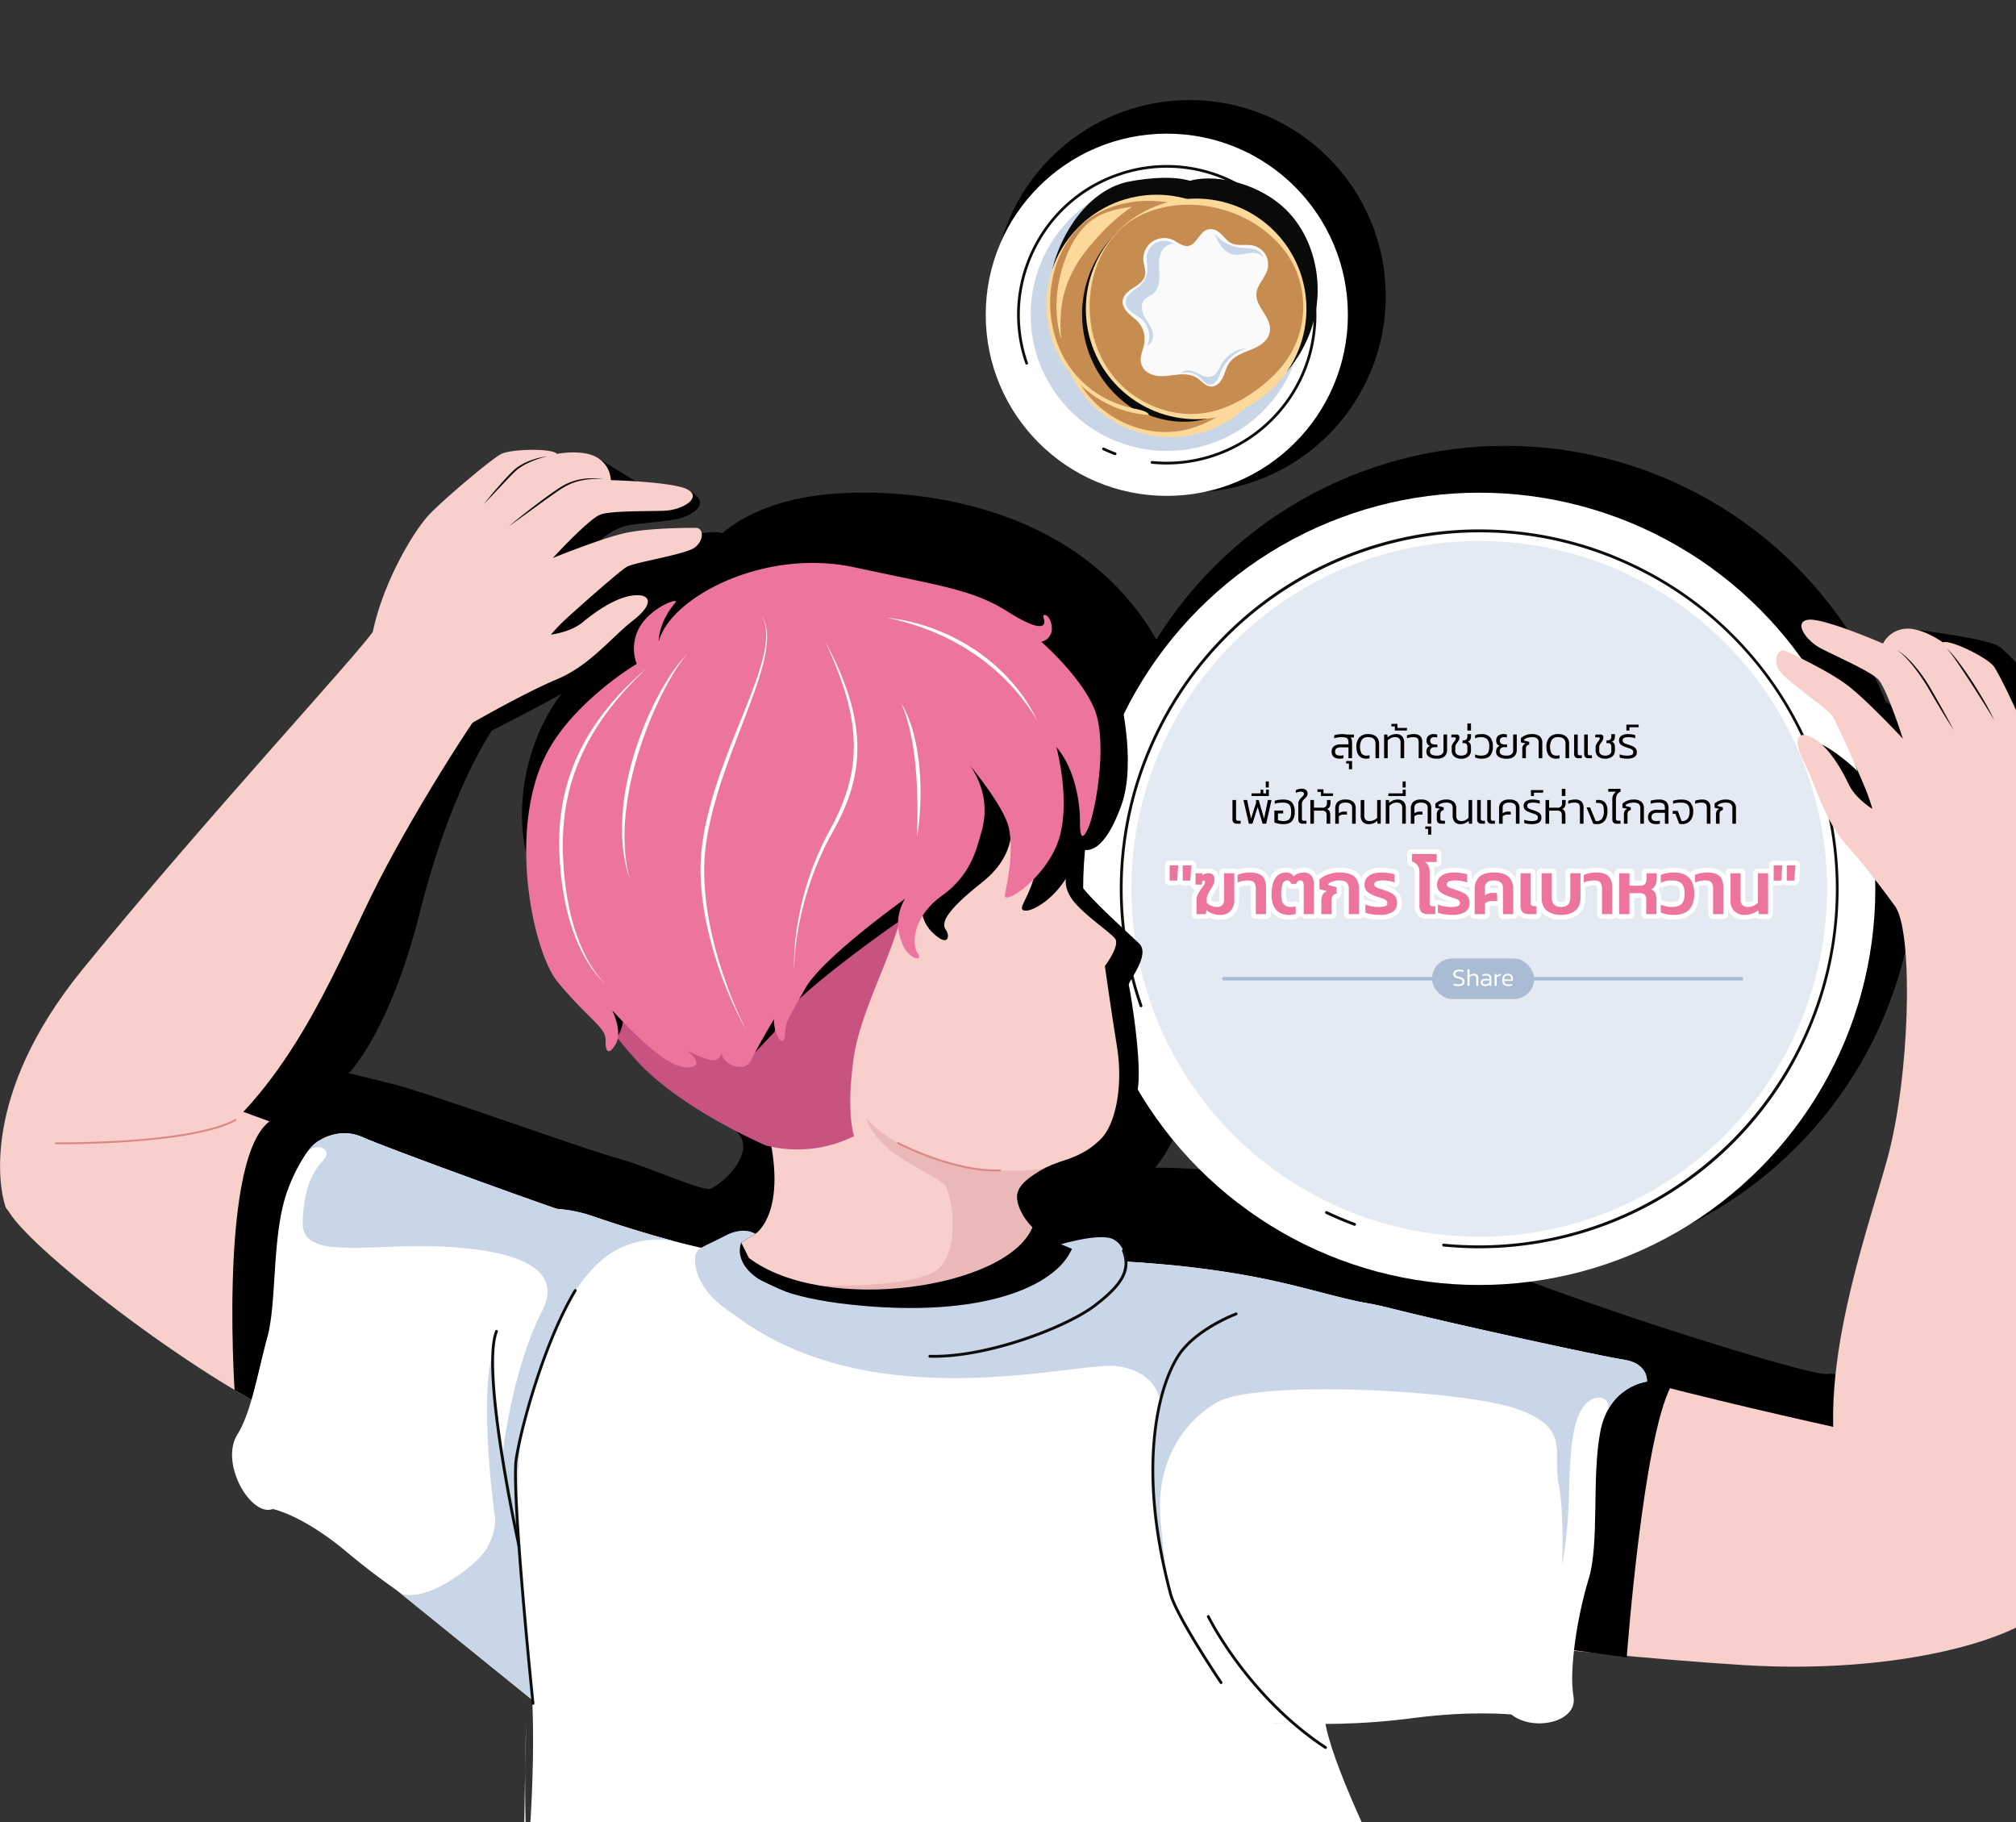 <svg xmlns="http://www.w3.org/2000/svg" xmlns:xlink="http://www.w3.org/1999/xlink" width="1133" height="1024" viewBox="0 0 1133 1024">
  <rect x="0" y="0" width="1133" height="1024" fill="#333333" stroke="none"/>
  <defs>
    <clipPath id="clip-path">
      <rect id="Rectangle_197" data-name="Rectangle 197" width="1133" height="1024" transform="translate(-365)" fill="none"/>
    </clipPath>
  </defs>
  <g id="Mask_Group_1" data-name="Mask Group 1" transform="translate(365)" clip-path="url(#clip-path)">
    <g id="Group_2747" data-name="Group 2747" transform="translate(188.981 56.252)">
      <g id="Group_2710" data-name="Group 2710" transform="translate(4.365)">
        <circle id="Ellipse_209" data-name="Ellipse 209" cx="110.222" cy="110.222" r="110.222"/>
      </g>
      <g id="Group_2718" data-name="Group 2718" transform="translate(0 18.844)">
        <g id="Group_2711" data-name="Group 2711">
          <circle id="Ellipse_210" data-name="Ellipse 210" cx="101.769" cy="101.769" r="101.769" fill="#fff"/>
        </g>
        <g id="Group_2712" data-name="Group 2712" transform="translate(25.249 25.249)">
          <circle id="Ellipse_211" data-name="Ellipse 211" cx="76.52" cy="76.52" r="76.52" fill="#c9d6e8"/>
        </g>
        <g id="Group_2713" data-name="Group 2713" transform="translate(17.625 17.617)">
          <path id="Path_5410" data-name="Path 5410" d="M-3264.313,206.442a.757.757,0,0,1-.268-.049c-2.221-.828-4.439-1.764-6.593-2.78a.767.767,0,0,1-.367-1.021.767.767,0,0,1,1.02-.366c2.117,1,4.295,1.917,6.476,2.73a.768.768,0,0,1,.451.987A.768.768,0,0,1-3264.313,206.442Z" transform="translate(3319.418 -43.397)" fill="#0d0d0c"/>
          <path id="Path_5411" data-name="Path 5411" d="M-3280.961,60.062q-4.155,0-8.35-.417a.768.768,0,0,1-.687-.84.764.764,0,0,1,.84-.687,82.738,82.738,0,0,0,82.9-46.941,82.668,82.668,0,0,0-39.431-109.919,82.035,82.035,0,0,0-63.125-3.05,82.034,82.034,0,0,0-46.792,42.48,82.122,82.122,0,0,0-3.364,62.236.766.766,0,0,1-.474.976.769.769,0,0,1-.977-.474,83.643,83.643,0,0,1,3.428-63.392,83.557,83.557,0,0,1,47.661-43.27,83.561,83.561,0,0,1,64.3,3.106,84.2,84.2,0,0,1,40.164,111.962A84.312,84.312,0,0,1-3280.961,60.062Z" transform="translate(3365.076 108.221)" fill="#0d0d0c"/>
        </g>
        <path id="Path_5412" data-name="Path 5412" d="M-3194.374,14.624c26.6-31.029,19.8-73.392-2.9-92.992-16.585-14.323-39.659-17.685-51.776-14.076,0,0-9.814-4-33.462.276S-3321.574-62.475-3326.22-43Z" transform="translate(3363.719 118.961)" fill="#080b0a"/>
        <g id="Group_2717" data-name="Group 2717" transform="translate(8.391 8.645)">
          <circle id="Ellipse_212" data-name="Ellipse 212" cx="61.987" cy="61.987" r="61.987" transform="translate(7.686 99.985) rotate(-45)" fill="#fdd89b"/>
          <path id="Path_5413" data-name="Path 5413" d="M-3310.93-6.642c-5.891,19.478-2.463,41.817,10.086,57.817s34.225,24.747,54.2,20.684c9.358-1.9,18.046-6.37,25.827-11.9,7.981-5.676,15.213-12.62,20.136-21.075A53.047,53.047,0,0,0-3198-8.424c-7.776-17.638-25.235-29.881-44.019-34.386-19.423-4.658-41.78-1.028-55.792,13.214A55.476,55.476,0,0,0-3310.93-6.642Z" transform="translate(3349.226 86.175)" fill="#c78c50"/>
          <g id="Group_2715" data-name="Group 2715" transform="translate(39.644 56.317)">
            <path id="Path_5414" data-name="Path 5414" d="M-3276.521-4.955a1.25,1.25,0,0,0,1.6.755,1.252,1.252,0,0,0,.755-1.6,1.251,1.251,0,0,0-1.6-.755A1.25,1.25,0,0,0-3276.521-4.955Z" transform="translate(3291.442 11.248)" fill="#f79922"/>
            <path id="Path_5415" data-name="Path 5415" d="M-3226.673,19.96a1.252,1.252,0,0,0,1.6.755,1.252,1.252,0,0,0,.755-1.6,1.251,1.251,0,0,0-1.6-.755A1.252,1.252,0,0,0-3226.673,19.96Z" transform="translate(3267.091 -0.923)" fill="#f79922"/>
            <circle id="Ellipse_213" data-name="Ellipse 213" cx="0.374" cy="0.374" r="0.374" transform="translate(23.707 17.553)" fill="#f79922"/>
            <circle id="Ellipse_214" data-name="Ellipse 214" cx="0.915" cy="0.915" r="0.915" transform="translate(14.628 28.017)" fill="#f79922"/>
            <g id="Group_2714" data-name="Group 2714" transform="translate(87.24 46.908)">
              <circle id="Ellipse_215" data-name="Ellipse 215" cx="1.781" cy="1.781" r="1.781" fill="#f79922"/>
            </g>
            <circle id="Ellipse_216" data-name="Ellipse 216" cx="1.126" cy="1.126" r="1.126" transform="translate(15.58 64.299)" fill="#f79922"/>
            <circle id="Ellipse_217" data-name="Ellipse 217" cx="1.888" cy="1.888" r="1.888" transform="translate(32.841 68.168)" fill="#f79922"/>
            <path id="Path_5416" data-name="Path 5416" d="M-3147,125.329a1.464,1.464,0,0,0,1.872.883,1.464,1.464,0,0,0,.884-1.872,1.465,1.465,0,0,0-1.873-.883A1.464,1.464,0,0,0-3147,125.329Z" transform="translate(3228.179 -52.257)" fill="#f79922"/>
            <path id="Path_5417" data-name="Path 5417" d="M-3180.674,118.081a.683.683,0,0,0,.873.412.683.683,0,0,0,.412-.873.683.683,0,0,0-.873-.412A.683.683,0,0,0-3180.674,118.081Z" transform="translate(3244.604 -49.228)" fill="#f79922"/>
            <circle id="Ellipse_218" data-name="Ellipse 218" cx="2.056" cy="2.056" r="2.056" transform="translate(95.28 29.345)" fill="#f79922"/>
            <circle id="Ellipse_219" data-name="Ellipse 219" cx="0.935" cy="0.935" r="0.935" transform="translate(48.251 0.749)" fill="#f79922"/>
            <circle id="Ellipse_220" data-name="Ellipse 220" cx="2.243" cy="2.243" r="2.243" transform="translate(81.059 0)" fill="#f79922"/>
            <path id="Path_5418" data-name="Path 5418" d="M-3242.275-7.94l.6-.214.6-.214-.6.214Z" transform="translate(3274.677 12.097)" fill="#f79922"/>
            <path id="Path_5419" data-name="Path 5419" d="M-3282.406,96.433a1.471,1.471,0,0,0,1.881.887,1.471,1.471,0,0,0,.888-1.881,1.471,1.471,0,0,0-1.881-.887A1.47,1.47,0,0,0-3282.406,96.433Z" transform="translate(3294.324 -38.137)" fill="#f79922"/>
            <circle id="Ellipse_221" data-name="Ellipse 221" cx="1.126" cy="1.126" r="1.126" transform="translate(33.567 48.987)" fill="#f79922"/>
            <circle id="Ellipse_222" data-name="Ellipse 222" cx="1.126" cy="1.126" r="1.126" transform="translate(72.634 19.095)" fill="#f79922"/>
            <path id="Path_5420" data-name="Path 5420" d="M-3247.24,66.5a1.47,1.47,0,0,0,1.88.887,1.472,1.472,0,0,0,.889-1.881,1.471,1.471,0,0,0-1.881-.887A1.47,1.47,0,0,0-3247.24,66.5Z" transform="translate(3277.145 -23.513)" fill="#f79922"/>
            <circle id="Ellipse_223" data-name="Ellipse 223" cx="2.36" cy="2.36" r="2.36" transform="translate(53.418 85.143)" fill="#f79922"/>
            <circle id="Ellipse_224" data-name="Ellipse 224" cx="1.308" cy="1.308" r="1.308" transform="translate(103.311 67.556)" fill="#fcb830"/>
            <path id="Path_5421" data-name="Path 5421" d="M-3093.071,86.98a1.842,1.842,0,0,0,2.355,1.111,1.84,1.84,0,0,0,1.111-2.354,1.841,1.841,0,0,0-2.354-1.111A1.843,1.843,0,0,0-3093.071,86.98Z" transform="translate(3201.843 -33.277)" fill="#fcb830"/>
            <circle id="Ellipse_225" data-name="Ellipse 225" cx="0.732" cy="0.732" r="0.732" transform="translate(107.949 61.694)" fill="#fcb830"/>
            <circle id="Ellipse_226" data-name="Ellipse 226" cx="0.841" cy="0.841" r="0.841" transform="translate(0 20.359)" fill="#fcb830"/>
          </g>
          <circle id="Ellipse_227" data-name="Ellipse 227" cx="61.987" cy="61.987" r="61.987" transform="translate(0 87.663) rotate(-45)" fill="#fdd89b"/>
          <path id="Path_5422" data-name="Path 5422" d="M-3325.956-30.732c-5.892,19.478-2.463,41.817,10.084,57.817s34.227,24.747,54.205,20.684c9.357-1.9,18.046-6.37,25.827-11.9,7.982-5.676,15.213-12.62,20.137-21.075a53.045,53.045,0,0,0,2.675-47.306c-7.776-17.638-25.234-29.881-44.018-34.386-19.422-4.658-41.78-1.028-55.793,13.213A55.472,55.472,0,0,0-3325.956-30.732Z" transform="translate(3356.567 97.943)" fill="#c78c50"/>
          <path id="Path_5423" data-name="Path 5423" d="M-3301.814-41.7c-8.057,9.331-14.448,20.085-16.6,32.38A77.183,77.183,0,0,0-3319.1,12.1c-.005-.018-.012-.036-.018-.054-4.62-15.3-2.936-32.113,3.063-46.924,3.183-7.86,7.755-15.468,14.72-20.3,6.046-4.2,13.438-6,20.738-6.954.43-.056.862-.1,1.292-.151C-3287.844-56.731-3295.607-48.89-3301.814-41.7Z" transform="translate(3353.15 94.755)" fill="#fdd89b"/>
          <path id="Path_5424" data-name="Path 5424" d="M-3289.929,17.6a63.6,63.6,0,0,1,38.39-81.341,63.649,63.649,0,0,1,8.877-2.467c.92.182,1.841.363,2.75.581,18.784,4.5,36.242,16.747,44.018,34.386a53.044,53.044,0,0,1-2.676,47.306c-4.923,8.455-12.154,15.4-20.136,21.075-7.781,5.533-16.47,10-25.827,11.9a51.872,51.872,0,0,1-21.12-.232A63.257,63.257,0,0,1-3289.929,17.6Z" transform="translate(3339.433 96.669)" fill="#080b0a"/>
          <path id="Path_5425" data-name="Path 5425" d="M-3238.882,152.927c5.392,1.2,9.091,2.065,9.593,4.037,0,0,15.453,6.816,32.3,2.041l-34.6-12.079Z" transform="translate(3312.663 -7.448)" fill="#080b0a"/>
          <g id="Group_2716" data-name="Group 2716" transform="translate(22.202 2.166)">
            <circle id="Ellipse_228" data-name="Ellipse 228" cx="61.987" cy="61.987" r="61.987" transform="translate(0 87.663) rotate(-45)" fill="#fdd89b"/>
            <path id="Path_5426" data-name="Path 5426" d="M-3282.551-26.5c-5.892,19.478-2.462,41.816,10.085,57.817s34.226,24.747,54.2,20.684c9.357-1.9,18.046-6.37,25.827-11.9,7.982-5.676,15.213-12.62,20.136-21.075a53.047,53.047,0,0,0,2.676-47.306c-7.775-17.639-25.234-29.881-44.018-34.386-19.423-4.658-41.78-1.028-55.794,13.214A55.485,55.485,0,0,0-3282.551-26.5Z" transform="translate(3313.161 93.708)" fill="#c78c50"/>
            <path id="Path_5427" data-name="Path 5427" d="M-3195.875-36.618a11.675,11.675,0,0,1,2.285,1.795c1.818,1.812,3.435,3.951,5.758,5.04,3.667,1.719,8.043.377,12,1.248a11.012,11.012,0,0,1,7.318,5.636,11.013,11.013,0,0,1,.323,9.231c-2.486,5.8-7.663,9.616-5.029,16.645,2.21,5.9,8.431,10.926,6.59,17.88-1.232,4.655-5.991,7.372-10.455,9.178s-9.4,3.456-12.13,7.418c-1.689,2.446-2.3,5.465-3.576,8.148s-3.709,5.246-6.679,5.1c-3.2-.155-5.338-3.243-8.044-4.96-3.019-1.915-6.815-2.1-10.376-1.782s-7.106,1.084-10.672.853-7.308-1.681-9.153-4.742c-2.9-4.811-.006-8.927.759-13.646a14.6,14.6,0,0,0-3.261-11.779c-1.718-1.968-3.943-3.425-5.791-5.272s-3.371-4.322-3.081-6.918c.359-3.223,3.286-5.464,6.013-7.219s5.745-3.742,6.5-6.895c.658-2.745-.619-5.547-.883-8.357a11.915,11.915,0,0,1,4.788-10.562,11.916,11.916,0,0,1,11.531-1.231c1.86.816,3.486,2.106,5.36,2.894,6.154,2.588,7.9-3.156,11.368-6.67A6.544,6.544,0,0,1-3195.875-36.618Z" transform="translate(3295.466 80.596)" fill="#fafafa"/>
            <path id="Path_5428" data-name="Path 5428" d="M-3236.688,19.2a12.934,12.934,0,0,1,3.061,14.689c3.012-1.133,3.832-5.2,2.849-8.262s-3.188-5.568-4.64-8.44-2-6.686.166-9.067c1.279-1.406,3.22-1.992,4.723-3.154,3-2.317,3.8-6.509,3.754-10.3s-.7-7.661.276-11.325,4.322-7.115,8.066-6.516a10.051,10.051,0,0,0-9.871-.928,10.05,10.05,0,0,0-5.676,8.13c-.191,2.32.444,4.634.429,6.962a12.679,12.679,0,0,1-3.893,8.993c-1.577,1.5-3.514,2.561-5.179,3.962s-3.109,3.317-3.13,5.491c-.023,2.314,1.571,4.348,3.393,5.773S-3238.419,17.668-3236.688,19.2Z" transform="translate(3293.818 74.364)" fill="#c9d6e8"/>
            <path id="Path_5429" data-name="Path 5429" d="M-3120.619-19.246c-.479-2.481-2.879-4.179-5.322-4.829s-5.016-.509-7.527-.8a22.489,22.489,0,0,1-14.572-7.868,33.915,33.915,0,0,0,3.856,7.2,11.413,11.413,0,0,0,6.629,4.493c2.935.571,5.915-.433,8.879-.827S-3122.2-21.783-3120.619-19.246Z" transform="translate(3246.084 78.153)" fill="#c9d6e8"/>
            <path id="Path_5430" data-name="Path 5430" d="M-3162.4,106.148a26.924,26.924,0,0,1-2.106,4.77,5.081,5.081,0,0,1-4.293,2.536c-2.415-.156-3.922-2.565-5.717-4.188a10.412,10.412,0,0,0-10.285-2.033c1.268-1.649,3.682-1.983,5.7-1.5a35.286,35.286,0,0,1,5.721,2.459c1.906.835,4.115,1.366,6.045.588,2.79-1.125,3.873-4.392,5.368-7a17.62,17.62,0,0,1,14.156-8.679A22.772,22.772,0,0,0-3162.4,106.148Z" transform="translate(3264.042 16.679)" fill="#c9d6e8"/>
          </g>
        </g>
      </g>
    </g>
    <g id="Group_2749" data-name="Group 2749" transform="translate(-364.963 250.511)">
      <g id="Group_2746" data-name="Group 2746" transform="translate(0 0)">
        <path id="Path_5459" data-name="Path 5459" d="M-6234.383,21550.74c-7.06,28.418,92.462,204.693,92.462,204.693l-539.385,31.59h-4s-.472-97.406,4-163.238,0-94.887,0-94.887S-6227.321,21522.322-6234.383,21550.74Z" transform="translate(6978.88 -20842.826)" fill="#fff"/>
        <g id="Group_2694" data-name="Group 2694" transform="translate(0 2.251)">
          <path id="Path_5332" data-name="Path 5332" d="M-3063.563,777.478c-1.436-.728-61.923-46.791-88.532-93.352,0,0-16.15-13.216-27.069-11.567s-200.059-57.583-248-87.448-129.681-28.435-129.681-28.435,21.533-25.222,20.467-59.933c-.519-16.761-4.883-37.961-4.883-37.961l-3.288-22.437s21.918-20.617-8.322-48.211a19.3,19.3,0,0,1-5.441-21.6s28.071-54.353,6.961-97.5c-39.107-79.955-128.438-94.055-181.057-91.426-36.023,1.8-56.693,13.222-67.677,22.448-6.666-1.81-20.488,1.724-20.488,1.724l-58.176,14.512s10.458-18.528,27.434-20.889,27.284-1.88,34.641-6.9,3.412-9.264-2.656-12.793c-5.986-3.486-52.64,4.439-53.839,4.643l26.1-8.279-22.244-13.7-106.382,84.2,63.387,26.111,17.024,3.974-16.226,3.6-88.165,34.39-125.151,183.606,4.722,84.036,637.286,206.022,419.268-6.828A.015.015,0,0,1-3063.563,777.478Zm-728.893-241.429c13.2,11.593-9.366,31.567-14.844,32.462s-35.658-12.884-52.677-17.474-104.572-36.167-124.776-41.271-25.377-6.212-25.377-6.212,22.957-22.47,40.146-90.879S-3929.651,311-3929.651,311s40.146-20.161,50.24-27.508c2.806-2.046,4.23-4.108,4.814-6.014l41.549,9.7,44.693,107.522,69.24,148.8S-3805.657,524.461-3792.457,536.049Z" transform="translate(4206.042 -153.268)"/>
          <path id="Path_5333" data-name="Path 5333" d="M-3693.949,353.817c-29.748,30-35,73.484-28.675,99.6s72.323-24.276,72.323-24.276l55.215-101.376-73-12.431Z" transform="translate(4018.315 -226.968)"/>
          <g id="Group_2693" data-name="Group 2693">
            <g id="Group_2692" data-name="Group 2692">
              <path id="Path_5334" data-name="Path 5334" d="M-3894.089,250.645c5.693-27.18,22.85-56.83,32.667-66.62s33.593-29.766,39.163-32.815,29.112-3.43,31.567-.176c0,0,14.218-2.785,22.319,1.891a15.473,15.473,0,0,1,7.957,12.852s35.73.9,43.469,5.417-3.1,11.4-13.442,11.788-29.407-.057-35.772,2.1-26.844,24.461-26.844,24.461,28.508-11.6,41.581-14.243,34.325-2.74,38.845-2.684,4.589,7.232-.809,11.115-33.716,8.207-38.111,10.8-28.713,24.282-33.809,28.949a105.349,105.349,0,0,0-8.786,9.091s10.926-1.215,17.749-6.848,18.3-13.963,28.342-15.137,12.259,4.573.039,14.089-24.151,25.223-42.741,33-52.907,27.116-65.4,35.138-41.484-18.4-48.562-23.275S-3899.013,274.152-3894.089,250.645Z" transform="translate(4103.658 -148.754)" fill="#f9cfcc"/>
              <path id="Path_5335" data-name="Path 5335" d="M-3685.908,179.285c-1.275-.011-2.551-.02-3.823-.015-1.271.025-2.542.065-3.8.186a35.246,35.246,0,0,0-7.427,1.394,32.849,32.849,0,0,0-6.9,3.007c-2.162,1.262-4.246,2.749-6.326,4.2-4.165,2.922-8.273,5.936-12.4,8.93s-8.248,5.992-12.4,8.955q5.853-4.934,11.9-9.617t12.286-9.136c2.109-1.447,4.182-2.927,6.442-4.207a31.607,31.607,0,0,1,7.161-2.927,32.777,32.777,0,0,1,7.625-1.118A60.5,60.5,0,0,1-3685.908,179.285Z" transform="translate(4024.883 -162.92)" fill="#0d0d0c"/>
              <path id="Path_5336" data-name="Path 5336" d="M-3729.847,155.664c-1.857.458-3.7.959-5.492,1.6a48.439,48.439,0,0,0-5.269,2.136,33.454,33.454,0,0,0-4.883,2.824,21.1,21.1,0,0,0-2.177,1.753q-1.028.967-2.026,1.99c-1.34,1.348-2.655,2.729-3.962,4.118l-3.932,4.163q-3.914,4.182-7.917,8.294,3.537-4.52,7.3-8.849c2.509-2.889,5.068-5.73,7.755-8.472q1.013-1.022,2.081-2.008a20.076,20.076,0,0,1,2.3-1.812,30.7,30.7,0,0,1,5.113-2.752A41.6,41.6,0,0,1-3729.847,155.664Z" transform="translate(4037.334 -151.999)" fill="#0d0d0c"/>
              <path id="Path_5337" data-name="Path 5337" d="M-2508.341,1218.285c-1.045,19.22-74.307,45.935-173.275,39.827s-249.147-25.511-249.147-25.511-54.208-178.247-26.72-175.432,104.433,9.486,192.31,34.184,209.823,49.065,209.823,49.065Z" transform="translate(3661.604 -575.255)" fill="#f9cfcc"/>
              <path id="Path_5338" data-name="Path 5338" d="M-2571.649,1142.7c-16,29.073-25.1,152.815-25.1,152.815l-53.131-7.245,4.665-3.623,15.777-144.346,39.578-13.2Z" transform="translate(3510.949 -616.954)"/>
              <path id="Path_5339" data-name="Path 5339" d="M-3928.994,921.818c-80.592-35.134-217.411-89.981-250.525-97.7s-95.288,49.179-92.115,65.87,100.045,92.086,154.8,118.075c122.8,58.289,179.831,68.133,272.905,117.787Z" transform="translate(4275.026 -465.517)" fill="#f9cfcc"/>
              <path id="Path_5340" data-name="Path 5340" d="M-4005.175,855.106c-35.231,7.026-25.406,153.56-25.406,153.56l9.5,5.486,57.379-29.458-19.089-116.237Z" transform="translate(4162.383 -480.399)"/>
              <path id="Path_5341" data-name="Path 5341" d="M-3996.148,366.755c-14.143,17.155-52.2,77.172-73.419,120.569-21.181,43.311-48.589,112.511-103.494,147.634s-98.358,36.273-101.771,26.573-14.3-62.816,43.26-133.478c69.345-85.126,155.743-178.014,163.962-190.814S-3996.148,366.755-3996.148,366.755Z" transform="translate(4277.924 -236.119)" fill="#f9cfcc"/>
              <path id="Path_5342" data-name="Path 5342" d="M-3501.6,854.812l7.976-4.9s19.109-11.94,6.3-61.415-18.051-71.687-18.051-71.687l118.394-12.992s96.921,95.041,69.415,103.888-31.717,18.488-28.459,27.811,14.683,16.709,21.865,19.846,33.57,19.023,33.57,19.023l-44.353,53.852-126.129,6.129-50.552-55.581V857.416Z" transform="translate(3918.132 -409.368)" fill="#f9cfcc"/>
              <path id="Path_5343" data-name="Path 5343" d="M-3383.519,856.935c21.2,24.532,73.464,33.47,100.478,27.736,0,0-12.655,6.4-15.239,12.752s3.126,15.958,8.02,20.705l-7.837,18.249-38.191,19.027-66.5,1.187-7.275-5.775s46.055,1.6,63.51-7.114,11.021-45.875,6.662-49.819-24.909-13.285-33.835-22.211S-3383.519,856.935-3383.519,856.935Z" transform="translate(3870.448 -481.258)" fill="#eab8b7"/>
              <path id="Path_5344" data-name="Path 5344" d="M-3340.825,972.29c-14.167,34.437-116.846,49.33-159.364,17.189l-4.29-8.617-13.28,7.639s8.562,29.136,9.6,29.859,124.917,30.857,124.917,30.857l78.688-41.075-14.062-23.764s-6.667-2.571-13.736-6.214S-3340.825,972.29-3340.825,972.29Z" transform="translate(3921.013 -535.419)"/>
              <path id="Path_5345" data-name="Path 5345" d="M-3894.284,1134.142l19.476,32.615a.027.027,0,0,0,.02.014l2.041,1.656,73.585,59.548,7.256,5.877,431.8,8.014,39.125-234.693c-34.964-6.2-51.388-14.908-103.639-21.493-30.6-3.851-62.929-4.628-62.929-4.628s-25.12,33.057-89.323,34.934-123.808-41.055-123.808-41.055-4.79-.88-14.2-3.294q-1.8-.457-3.812-.993l-.008,0c-10.882-2.88-26.637-7.471-47.087-14.46a79.422,79.422,0,0,0-19.14-3.771,107.56,107.56,0,0,0-23.606.725l-11.3,23.854Z" transform="translate(4097.798 -525.932)" fill="#fff"/>
              <path id="Path_5346" data-name="Path 5346" d="M-2993.587,1072.336c26.543-21.16,38.743-30.446,87.246-18.164,29.989,7.594,114.828,26.215,128.854,28.339s13.032,12.332,13.032,12.332-21.173,2.257-26.173,27.905-.4,63.018-6.6,83.036-11.175,51.177-8.529,65.9-22.853,19.99-34.874,10.2c0,0-22.318-2.285-54.8,1.962s-54.354,3.384-76.882,3.143-37.585-44.466-48.88-84.863S-3022.668,1095.518-2993.587,1072.336Z" transform="translate(3690.013 -571.285)" fill="#fff"/>
              <path id="Path_5347" data-name="Path 5347" d="M-3529.332,1024.018c77.51,77.654,207.225,39.242,230.511,42.408s24.381,20.041,24.381,20.041c-11.654,47.232,4.051,101.82,5.239,105.777-.407-1.824-3.1-14.474-5.12-40.219-1.716-21.921,5.056-41.388,18.708-55.119a64.609,64.609,0,0,1,12.788-9.969c11.362-6.781,48.234-8.461,85.342-7,34.981,1.372,70.173,5.542,84.415,10.849,29.335,10.945,19.019,23.313,22.44,41.015,3.319,17.2,2.1,45.085,2.038,46.649a270.648,270.648,0,0,0,3.809-37.338c.592-20.194.859-41.565,7.973-51.554,6.509-9.159,16.4-5.372,13.833,1.739a30.805,30.805,0,0,1,22.088-16.163s.994-10.212-13.03-12.335-98.865-20.745-128.858-28.339q-3.552-.9-6.853-1.647a.1.1,0,0,0-.046-.005c-4.144-.738-8.028-1.512-11.738-2.307-27.595-5.928-45.822-13.375-91.854-19.18-30.6-3.851-62.93-4.628-62.93-4.628s-25.119,33.057-89.322,34.934c-36.677,1.074-71.862-12.479-95.284-24.3Z" transform="translate(3926.447 -551.571)" fill="#c9d6e8"/>
              <path id="Path_5348" data-name="Path 5348" d="M-3329.86,986.06c-8.965,21.016-50.291,39.328-124.349,31.342s-61.515-34.858-61.515-34.858l7.975-4.9s-6.314-4.725-17.391,1.239-16.05,6.411-16.511,11.849-.222,36.327,76.068,51.265,129.407-9.7,151.2-25.981,14.99-32.38,7.167-35.6S-3336,983.48-3336,983.48Z" transform="translate(3932.259 -537.101)" fill="#c9d6e8"/>
              <path id="Path_5349" data-name="Path 5349" d="M-3291.218,1056.438q-1.221,0-2.4-.033a.8.8,0,0,1-.773-.818.793.793,0,0,1,.818-.773c31.958.887,76.64-16.461,92.181-28.327,15.6-11.911,19.744-19.752,15.845-29.964a.8.8,0,0,1,.459-1.027.8.8,0,0,1,1.027.46c4.212,11.032-.071,19.352-16.366,31.8-8.342,6.37-23.951,13.779-40.736,19.337C-3259.47,1053.149-3277.122,1056.437-3291.218,1056.438Z" transform="translate(3816.139 -546.29)" fill="#0d0d0c"/>
              <path id="Path_5350" data-name="Path 5350" d="M-2907.205,1497.976l-22.182-.417a16.77,16.77,0,0,0,2.321.187C-2920.479,1497.818-2913.956,1497.944-2907.205,1497.976Z" transform="translate(3644.761 -782.042)" fill="#c9d6e8"/>
              <path id="Path_5351" data-name="Path 5351" d="M-2835.776,1051.572c3.71.8,7.595,1.569,11.738,2.307C-2828.23,1052.927-2832.124,1052.158-2835.776,1051.572Z" transform="translate(3600.81 -572.643)" fill="#c9d6e8"/>
              <path id="Path_5352" data-name="Path 5352" d="M-2835.776,1051.572c3.71.8,7.595,1.569,11.738,2.307C-2828.23,1052.927-2832.124,1052.158-2835.776,1051.572Z" transform="translate(3600.81 -572.643)" fill="#c9d6e8"/>
              <path id="Path_5353" data-name="Path 5353" d="M-4029.136,1041.892c-10.121,16.274,7.647,46.482,19.862,41.889,0,0,16.511,3.134,41.625,24.166,10.266,8.594,19.5,15.516,28.118,21.507a.03.03,0,0,0,.021.014c.889.621,1.769,1.224,2.64,1.824l.015,0c11.433,7.809,21.864,14.076,32.368,20.6,9.152,5.691,22.268,1.979,36.878-6.519,15.937-9.251,33.65-24.2,49.938-38.8,31.233-28,58.514-89.121,46.441-124.3-7.889-22.993-12.852-36.892-32.476-48.7-7.785-4.681-17.866-9.029-31.348-13.488-4-1.319-8.961-3.018-14.593-4.979-35.715-12.4-98.107-35.379-109.313-40.338-12.977-5.743-23.964,1.915-23.964,1.915s-2.769.874-6.989,6.546c-.223.294-.449.6-.673.93a.29.29,0,0,0-.054.072l-.285.4a94.237,94.237,0,0,0-9.555,18.9c-9.558,24.319-6.241,63.217-11.761,83.435S-4021.239,1029.181-4029.136,1041.892Z" transform="translate(4162.521 -488.629)" fill="#fff"/>
              <path id="Path_5354" data-name="Path 5354" d="M-3945.94,888.075c-6.716,6.978-10.932,17.891-11.387,34.35s18.7,15.2,52.583,13.891c15.44-.6,37.522-.353,55.308,3.371,21.252,4.448,36.38,13.84,26.761,32.653-17.447,34.12-22.359,81.006-22.482,82.186-.055-.384-.371-2.549-1.944-13-2.21-14.634-3.711-44.661-3.711-44.661-7.467,28.718,1.646,92.287,1.646,92.287s.713,7.1-4.722,16.765-33.967,30.688-47.848,25.383l-.015,0a2.764,2.764,0,0,0-.6-.168l73.586,59.548c-1.012-12.154-2.235-27.066-3.726-45.29q-.39-4.758-.806-9.829c-7-85.549-.864-95.275,5.788-119.152s21.419-64.066,45.729-77.744a48.4,48.4,0,0,1,13.191-5.082,49.037,49.037,0,0,1,20.286-.236c-10.882-2.88-26.637-7.471-47.087-14.459a79.4,79.4,0,0,0-19.14-3.771c-35.715-12.4-98.107-35.379-109.314-40.338-12.977-5.743-23.964,1.915-23.964,1.915s-2.769.874-6.988,6.546C-3950.012,877.461-3939.569,881.452-3945.94,888.075Z" transform="translate(4127.401 -488.629)" fill="#c9d6e8"/>
              <path id="Path_5355" data-name="Path 5355" d="M-3954.457,894.9a2.515,2.515,0,0,0,.285-.4C-3954.266,894.632-3954.362,894.764-3954.457,894.9Z" transform="translate(4126.051 -498.895)" fill="#c9d6e8"/>
            </g>
            <path id="Path_5356" data-name="Path 5356" d="M-4216.376,871.784c-1.772,0-2.785-.012-2.869-.013a.531.531,0,0,1-.523-.538.53.53,0,0,1,.53-.523h.007c.743.012,74.933.852,100.643-12.994a.53.53,0,0,1,.719.215.53.53,0,0,1-.216.719C-4141.121,871.055-4202.375,871.784-4216.376,871.784Z" transform="translate(4250.619 -481.595)" fill="#db8882"/>
            <path id="Path_5357" data-name="Path 5357" d="M-2932.725,1458.251a.792.792,0,0,1-.437-.131c-43.951-28.978-65.933-73.468-66.149-73.914a.8.8,0,0,1,.367-1.064.8.8,0,0,1,1.064.367c.215.442,22.019,44.552,65.594,73.281a.8.8,0,0,1,.226,1.1A.793.793,0,0,1-2932.725,1458.251Z" transform="translate(3677.63 -728.284)" fill="#0d0d0c"/>
            <path id="Path_5358" data-name="Path 5358" d="M-3019.014,1271.268a.794.794,0,0,1-.66-.351c-1.023-1.516-25.1-37.293-28.506-50.125-9.075-34.218-11.969-65.359-8.6-92.559,3.451-27.88,12.254-41.03,14.871-44.4,10.45-13.447,30.246-20.963,31.084-21.276a.8.8,0,0,1,1.023.466.8.8,0,0,1-.466,1.024c-.2.075-20.215,7.677-30.385,20.763-2.553,3.285-11.146,16.139-14.547,43.616-3.341,27-.461,57.935,8.562,91.955,3.335,12.574,28.038,49.274,28.286,49.643a.8.8,0,0,1-.213,1.1A.793.793,0,0,1-3019.014,1271.268Z" transform="translate(3705.215 -577.779)" fill="#0d0d0c"/>
            <path id="Path_5359" data-name="Path 5359" d="M-3722.764,1271.278a.8.8,0,0,1-.791-.714c-.5-4.856-12.206-119.136-9.434-137.409,2.712-17.881,15.658-65.655,33.3-95.064a.8.8,0,0,1,1.092-.273.8.8,0,0,1,.273,1.092c-17.525,29.22-30.391,76.708-33.088,94.484-2.742,18.074,9.321,135.821,9.444,137.008a.8.8,0,0,1-.71.873A.721.721,0,0,1-3722.764,1271.278Z" transform="translate(4022.266 -566.132)" fill="#0d0d0c"/>
            <path id="Path_5360" data-name="Path 5360" d="M-3742,1203.14a.8.8,0,0,1-.776-.625c-.883-4.01-21.533-98.461-12.586-121.059a.8.8,0,0,1,1.032-.447.794.794,0,0,1,.447,1.032c-8.768,22.15,12.446,119.154,12.661,120.131a.8.8,0,0,1-.6.948A.821.821,0,0,1-3742,1203.14Z" transform="translate(4033.625 -586.439)" fill="#0d0d0c"/>
          </g>
        </g>
        <g id="Group_2700" data-name="Group 2700" transform="translate(592.277)">
          <g id="Group_2695" data-name="Group 2695" transform="translate(22.633 0)">
            <circle id="Ellipse_206" data-name="Ellipse 206" cx="231.008" cy="231.008" r="231.008"/>
          </g>
          <g id="Group_2699" data-name="Group 2699" transform="translate(0 26.328)">
            <g id="Group_2696" data-name="Group 2696" transform="translate(16.422)">
              <circle id="Ellipse_207" data-name="Ellipse 207" cx="222.598" cy="222.598" r="222.598" fill="#fff"/>
            </g>
            <path id="Path_5361" data-name="Path 5361" d="M-3147.946,492.845c6.162,4.273,15.444,1.2,24.365-23.418s-1.17-63.368-1.17-63.368L-3161.435,452Z" transform="translate(3161.435 -293.641)"/>
            <g id="Group_2697" data-name="Group 2697" transform="translate(43.531 27.11)" opacity="0.5">
              <circle id="Ellipse_208" data-name="Ellipse 208" cx="195.488" cy="195.488" r="195.488" fill="#c9d6e8"/>
            </g>
            <g id="Group_2698" data-name="Group 2698" transform="translate(4.152 20.634)">
              <path id="Path_5362" data-name="Path 5362" d="M-2857.619,963.354a.785.785,0,0,1-.278-.05c-5.331-1.988-10.656-4.234-15.83-6.676a.8.8,0,0,1-.38-1.059.8.8,0,0,1,1.06-.38c5.133,2.423,10.417,4.651,15.706,6.624a.8.8,0,0,1,.467,1.023A.8.8,0,0,1-2857.619,963.354Z" transform="translate(3022.414 -572.065)" fill="#0d0d0c"/>
              <path id="Path_5363" data-name="Path 5363" d="M-2889.766,636.966q-10.009,0-20-1a.8.8,0,0,1-.712-.871.793.793,0,0,1,.872-.712A200.721,200.721,0,0,0-2708.492,520.5a199.008,199.008,0,0,0,7.4-153.142A199.015,199.015,0,0,0-2804.15,253.843c-99.891-47.146-219.515-4.234-266.661,95.658a199.213,199.213,0,0,0-8.159,150.983.8.8,0,0,1-.492,1.012.8.8,0,0,1-1.012-.492,200.8,200.8,0,0,1,8.224-152.182,200.662,200.662,0,0,1,47.9-64.3,201.244,201.244,0,0,1,66.525-39.571,201.222,201.222,0,0,1,76.51-11.738,200.648,200.648,0,0,1,77.849,19.2,200.654,200.654,0,0,1,64.3,47.9,201.239,201.239,0,0,1,39.572,66.526,201.239,201.239,0,0,1,11.739,76.51,200.648,200.648,0,0,1-19.2,77.849,200.493,200.493,0,0,1-84.419,90.274A202.776,202.776,0,0,1-2848.5,632.69,201.675,201.675,0,0,1-2889.766,636.966Z" transform="translate(3124.519 -233.038)" fill="#0d0d0c"/>
              <path id="Path_5364" data-name="Path 5364" d="M-3112.093,726.438c5.9-9.532-3.044-61.565-3.6-63.226s12.455-16.883,5.813-23.249-28.086-25.417-33.213-33.433-10.517,7.14-10.517,7.14l2.214,51.645Z" transform="translate(3153.609 -407.301)"/>
            </g>
          </g>
        </g>
        <path id="Path_5365" data-name="Path 5365" d="M-2201.345,850.119c-30.692,28.687-75.821,37.826-77.176,16.171a.017.017,0,0,1,0-.011c-.484-1.47-71.554-88.369-38.061-231.1l12.015-87.352-12.788-67.771-42.543-68.26-2.558-9.46c5.668-.46,24.752,15.082,28.13,20.639s7.24,5.094,6.823,4.33-8.3-31.36-8.3-31.36l-30.488-33.35-3.543-6.566s25.656,10.247,35.968,16.124,26.193,17.431,26.193,17.431l-6.287-17.475-40.114-31.735,45.049,11.895,1.193-13.621s43.232,5.223,49.4,9.863,33.211,31.762,41.756,59.363-7.2,56.784-7.09,93.624,7.644,64.078,26.766,173.287C-2179.453,774.989-2170.653,821.424-2201.345,850.119Z" transform="translate(3382.043 -235.661)"/>
        <g id="Group_2701" data-name="Group 2701" transform="translate(998.222 97.672)">
          <path id="Path_5366" data-name="Path 5366" d="M-2250.68,475.312c6.279-27.052,3.2-61.169-1.582-74.181s-17.938-41.143-21.707-46.254-24.961-15.368-28.558-13.45c0,0-11.725-8.512-21.041-7.681a15.475,15.475,0,0,0-12.629,8.307s-32.788-14.226-41.709-13.388-1.989,11.644,7.229,16.353,26.7,12.33,31.564,16.964,14.05,33.489,14.05,33.489-20.975-22.524-31.72-30.425-29.979-16.938-34.1-18.789-7.208,4.627-3.946,10.422,27.126,21.639,30.02,25.845,15.821,34.114,18.479,40.492a105.537,105.537,0,0,1,4.141,11.946s-9.4-5.7-13.214-13.684-10.721-20.37-19.336-25.663-13.045-1.014-5.966,12.763,11.287,33.046,24.876,47.924,36.573,46.87,44.531,59.408,45.376.772,53.846-.667S-2256.11,498.706-2250.68,475.312Z" transform="translate(2396.198 -328.63)" fill="#f9cfcc"/>
          <path id="Path_5367" data-name="Path 5367" d="M-2268.072,361.03a29.409,29.409,0,0,1,5.524,4.2,57.659,57.659,0,0,1,4.746,5.092c1.488,1.781,2.893,3.63,4.231,5.526s2.609,3.835,3.806,5.832c2.336,4.009,4.618,8,6.871,12.041s4.447,8.1,6.576,12.2q-3.757-5.829-7.323-11.774c-2.379-3.956-4.733-7.951-7.027-11.936a114.951,114.951,0,0,0-7.752-11.391c-1.417-1.809-2.886-3.58-4.472-5.245A32.817,32.817,0,0,0-2268.072,361.03Z" transform="translate(2336.041 -343.842)" fill="#0d0d0c"/>
          <path id="Path_5368" data-name="Path 5368" d="M-2215.7,358.989l1.115,1.043c.381.343.7.74,1.052,1.109s.7.747,1.026,1.135l.986,1.168q1.946,2.357,3.741,4.831c2.413,3.28,4.694,6.653,6.907,10.067,2.194,3.426,4.332,6.889,6.361,10.414a113.471,113.471,0,0,1,5.643,10.822c-1-1.771-2.05-3.508-3.127-5.229l-3.224-5.166c-2.17-3.431-4.34-6.86-6.544-10.267s-4.424-6.8-6.69-10.166c-.566-.841-1.135-1.68-1.719-2.508s-1.151-1.671-1.757-2.482l-.888-1.235c-.3-.411-.619-.8-.928-1.2C-2214.356,360.508-2215.038,359.764-2215.7,358.989Z" transform="translate(2311.452 -342.884)" fill="#0d0d0c"/>
          <path id="Path_5369" data-name="Path 5369" d="M-2300.581,633.628c9.637,16.746,7.806,94.57-4.9,141.079s-47.285,138.859-20.708,198.371,88.321,66.194,96.5,59.965,51.1-62.628,37.19-135.295c-20.638-107.839-32.324-234.308-32.158-249.517S-2300.581,633.628-2300.581,633.628Z" transform="translate(2367.923 -471.83)" fill="#f9cfcc"/>
        </g>
        <g id="Group_2709" data-name="Group 2709" transform="translate(295.684 65.797)">
          <path id="Path_5398" data-name="Path 5398" d="M-3367.857,635.688a46.586,46.586,0,0,1-7.331,6.035,49.875,49.875,0,0,1-12.719,5.773h-.01c-.573.177-1.162.353-1.772.519q-1.879.57-3.582,1.172c-32.66,9.339-79.223-11.422-126.1-39.1-.632-1.676-37.032,15.939-37.808,14.322,0,0-46.16-16.07-80.389-62.144s-28.14-158.406,51.124-189.5,168.564,4.043,193.176,66.139c4.953,12.5,5.461,33.168,6.062,41.078s-2.619,11.808,2.384,19.969,21.591,19.122,24.809,23.074-5.618,15.524-5.618,15.524,2.881,20.9,6.753,45.068S-3360.371,628.384-3367.857,635.688Z" transform="translate(3690.866 -312.073)" fill="#f9cfcc"/>
          <path id="Path_5399" data-name="Path 5399" d="M-3163.877,539.968c-5.78,22.856-23.719,33.871-29.283,33.786s.736-5.657,4.251-17.536,2.757-41.782,2.757-41.782l13.717-12.009Z" transform="translate(3473.959 -378.356)"/>
          <path id="Path_5400" data-name="Path 5400" d="M-3272.066,898.481c-25.88,0-54.973-15.307-55.273-15.467a.53.53,0,0,1-.219-.717.53.53,0,0,1,.717-.219c.305.162,30.871,16.244,56.993,15.3a.534.534,0,0,1,.549.511.53.53,0,0,1-.51.549C-3270.557,898.468-3271.312,898.481-3272.066,898.481Z" transform="translate(3536.055 -556.579)" fill="#db8882"/>
          <path id="Path_5401" data-name="Path 5401" d="M-3499.918,614.567c.178,25.782-24.289,63.532-28.671,94.885s.3,43.607.3,43.607a71.435,71.435,0,0,1-49.552,5.292s-47.44-20.262-72.073-47.032-53.725-74.036-53.725-74.036Z" transform="translate(3712.604 -431.007)" fill="#c95380"/>
          <path id="Path_5402" data-name="Path 5402" d="M-3415.289,467.037c5.116,16.987,9.426,37.5-12.711,54.966s-22.725,23.386-20.312,26.715,1.565,10.429-7.789,1.217-4.951-22.2-4.951-22.2,3.381,5.59-8.209,12.7-51.031,36.213-63.321,49S-3540.417,571-3540.417,571l-4.124,34.956-13.072,13.772-11.3-22.829-56.311-4.588s-5.225,4.1-4.812,4.316,1.044,5.539-2.495,11.614l-10.594-19.691,26.2-51.276,188.486-111.2Z" transform="translate(3684.192 -342.508)"/>
          <path id="Path_5403" data-name="Path 5403" d="M-3646.035,312.764c6.025-24.4,58.568-52.794,109.876-41.777s66.864,12.719,86.592,25.143,21.213,7.4,19.868,3.635,3.988-2.326,4.531,4.779a7.482,7.482,0,0,1-5.89,8.3s22.543,19.564,29.978,38.08.54,57.447-3.57,66.5-4.692,2.9-4.652-4.1-1.677-27.68-13.284-41.412c0,0,8.326,30.674,1.339,52.155s-31.451,37.666-30.235,30.917,5.1-23.889,2.232-37.376-26.18-40.494-26.18-40.494,18.3,17.309,10.651,42.921c-2.588,8.671-5.479,23.6-22.068,35.468s-17.073,27.567-13.679,32.335-4.5,3.919-8.282-4.571-3.829-17.629,1.174-25.98c0,0-46.612,33.184-56.221,50.58s-10.992,18.186-11.273,26.014-6.37.514-6.145-8.947c0,0-8.872,14.667-12.7,22.834s-17.069,2.512-16.9-4.894a4.971,4.971,0,0,1-2.948,4.85c-3.389,1.816-16.227-5.259-16.227-5.259s9.336,7.623,2.954,9.188-16.713-.9-45.094-31.714c0,0,5.918,11.882,2.069,18.727s-6.043,4.918-5.819-2.118-9.863-11.86-26.993-32.678c-13.979-16.989-28.566-86.736-5.565-129.31,15.589-28.852,50.059-49.283,50.059-49.283a24.416,24.416,0,0,1,2.283-21.716c7.024-10.748,22.049-15.852,19.4-12.682C-3646.589,302.633-3646.035,312.764-3646.035,312.764Z" transform="translate(3720.538 -268.542)" fill="#ed759d"/>
          <path id="Path_5404" data-name="Path 5404" d="M-3419.5,350.935c1.916,3.568,3.775,7.171,5.487,10.847.445.911.851,1.84,1.274,2.762s.848,1.844,1.24,2.78l1.2,2.8,1.124,2.832c1.457,3.791,2.813,7.63,3.943,11.545a109.531,109.531,0,0,1,2.752,11.917,84.342,84.342,0,0,1,.679,24.471,83.845,83.845,0,0,1-2.381,12.053,96.936,96.936,0,0,1-4.04,11.583,118.5,118.5,0,0,1-5.309,11.027l-2.924,5.321c-.494.877-.942,1.778-1.4,2.672s-.936,1.783-1.361,2.7a168.357,168.357,0,0,0-9.1,22.37,177.939,177.939,0,0,0-5.966,23.446,145.219,145.219,0,0,0-2.48,24.1,134.469,134.469,0,0,1,1.664-24.238,165.694,165.694,0,0,1,5.42-23.74,166.006,166.006,0,0,1,8.838-22.728c.422-.927.9-1.826,1.35-2.739s.9-1.824,1.394-2.717l2.863-5.356c1.859-3.565,3.58-7.2,5.116-10.9a90.657,90.657,0,0,0,6.269-23.1,86.211,86.211,0,0,0-.4-23.929,111.4,111.4,0,0,0-2.44-11.8q-1.564-5.83-3.558-11.55c-1.329-3.809-2.791-7.578-4.339-11.314l-1.181-2.794-1.228-2.774C-3417.807,354.613-3418.669,352.782-3419.5,350.935Z" transform="translate(3587.331 -307.227)" fill="#fff"/>
          <path id="Path_5405" data-name="Path 5405" d="M-3501.89,323.132a18.135,18.135,0,0,1,2.941,6.977,31.115,31.115,0,0,1,.479,7.614,73.864,73.864,0,0,1-2.63,15.015c-1.327,4.91-2.95,9.726-4.645,14.507s-3.5,9.52-5.308,14.252c-3.6,9.47-7.333,18.876-10.662,28.416a260.283,260.283,0,0,0-8.58,29c-1.1,4.911-2.032,9.861-2.646,14.846a108.6,108.6,0,0,0-.8,15.018,160.637,160.637,0,0,0,3.4,29.962,222.492,222.492,0,0,0,8.1,29.163,220.715,220.715,0,0,0,11.707,27.974c-1.265-2.195-2.449-4.435-3.6-6.7s-2.21-4.562-3.264-6.868c-2.087-4.622-4.047-9.3-5.841-14.051a223.408,223.408,0,0,1-8.72-29.178c-1.112-4.963-2.007-9.978-2.648-15.032a142.85,142.85,0,0,1-1.157-15.245,110.133,110.133,0,0,1,.758-15.3,149.1,149.1,0,0,1,2.648-15.059,253.227,253.227,0,0,1,8.767-29.2c3.451-9.549,7.226-18.959,11.041-28.337,3.773-9.39,7.579-18.776,10.466-28.448a73.189,73.189,0,0,0,3.061-14.772,31.047,31.047,0,0,0-.236-7.522A17.992,17.992,0,0,0-3501.89,323.132Z" transform="translate(3633.791 -294.173)" fill="#fff"/>
          <path id="Path_5406" data-name="Path 5406" d="M-3636.576,380.479c-11.957,11.266-22.767,23.82-30.937,37.988a120.935,120.935,0,0,0-10.024,22.271,113.623,113.623,0,0,0-3.225,11.779q-1.285,5.972-1.98,12.054a144.31,144.31,0,0,0-.543,24.454c.035,1.023.132,2.041.2,3.061s.134,2.041.232,3.059c.2,2.034.378,4.073.646,6.1.466,4.063,1.119,8.1,1.925,12.11a118.3,118.3,0,0,0,7.115,23.43,80.456,80.456,0,0,0,5.655,10.884,59.8,59.8,0,0,0,3.514,5.039,34.348,34.348,0,0,0,4.136,4.549,34.421,34.421,0,0,1-4.357-4.368,55.318,55.318,0,0,1-3.72-4.94,81.09,81.09,0,0,1-6.082-10.779,101.444,101.444,0,0,1-4.533-11.532,118.1,118.1,0,0,1-3.243-11.963c-.888-4.036-1.621-8.108-2.166-12.2-.309-2.044-.5-4.1-.727-6.155-.111-1.027-.178-2.058-.269-3.086s-.188-2.058-.234-3.09c-.258-4.119-.449-8.257-.378-12.4s.3-8.281.749-12.4a114.217,114.217,0,0,1,5.351-24.252,106.844,106.844,0,0,1,4.648-11.529,122.757,122.757,0,0,1,5.832-10.964c2.152-3.536,4.463-6.968,6.9-10.306q3.721-4.958,7.8-9.614c2.757-3.069,5.59-6.066,8.564-8.915,1.461-1.451,2.987-2.834,4.5-4.229S-3638.123,381.831-3636.576,380.479Z" transform="translate(3704.128 -321.099)" fill="#fff"/>
          <path id="Path_5407" data-name="Path 5407" d="M-3614.833,491.038l-1.245-4.012c-.352-1.356-.656-2.724-.987-4.089-.3-1.371-.516-2.758-.778-4.139-.141-.69-.218-1.387-.311-2.084l-.272-2.091a105.181,105.181,0,0,1-.458-16.854A134.782,134.782,0,0,1-3616.974,441c.992-5.539,2.294-11.018,3.812-16.431q2.334-8.1,5.351-15.986c2.041-5.235,4.261-10.4,6.77-15.428a152.147,152.147,0,0,1,8.246-14.68,82.889,82.889,0,0,1,10.287-13.281l-1.329,1.623c-.442.539-.843,1.115-1.265,1.669s-.834,1.117-1.231,1.692-.812,1.134-1.192,1.718c-.761,1.169-1.539,2.324-2.252,3.523-.361.6-.733,1.185-1.085,1.786l-1.042,1.812c-2.789,4.824-5.308,9.8-7.641,14.854-2.309,5.066-4.474,10.2-6.385,15.425-1.937,5.216-3.683,10.5-5.189,15.855a165.833,165.833,0,0,0-6.117,32.72,117.718,117.718,0,0,0-.158,16.657l.152,2.081c.053.694.09,1.39.191,2.079.182,1.379.318,2.768.538,4.144.25,1.37.481,2.746.749,4.117Z" transform="translate(3672.878 -313.924)" fill="#fff"/>
          <path id="Path_5408" data-name="Path 5408" d="M-3314.448,492.128c-.012-3.215.071-6.415.148-9.611l-.008-9.584c-.18-6.379-.317-12.755-.958-19.089a156.862,156.862,0,0,0-2.668-18.88c-.3-1.561-.718-3.095-1.053-4.652-.19-.772-.409-1.535-.613-2.3s-.4-1.541-.655-2.295l-.7-2.283-.793-2.255a42.845,42.845,0,0,0-1.887-4.4,31.666,31.666,0,0,1,2.426,4.172l1.021,2.192.92,2.238c.318.744.564,1.51.834,2.271s.54,1.522.788,2.29l.682,2.322c.215.777.472,1.546.646,2.333.375,1.568.784,3.132,1.1,4.713l.893,4.756c.448,3.192.932,6.385,1.173,9.6l.2,2.409c.069.8.134,1.606.154,2.41l.189,4.826c.076,1.608.037,3.218.025,4.826s-.038,3.216-.071,4.823c-.146,3.212-.375,6.419-.606,9.62C-3313.632,485.763-3313.993,488.953-3314.448,492.128Z" transform="translate(3534.187 -338.138)" fill="#fff"/>
          <path id="Path_5409" data-name="Path 5409" d="M-3254.022,384.308a120.386,120.386,0,0,0-16-20.988l-2.329-2.33c-.784-.767-1.514-1.589-2.351-2.3l-2.443-2.205c-.818-.729-1.609-1.491-2.483-2.155l-2.555-2.07c-.851-.691-1.687-1.4-2.592-2.022l-2.665-1.927c-.887-.645-1.768-1.3-2.705-1.867l-2.758-1.792-1.379-.9c-.455-.3-.946-.554-1.417-.833l-2.854-1.635-1.427-.818c-.473-.278-.975-.5-1.458-.76l-2.933-1.5c-.978-.5-1.948-1.014-2.962-1.434l-3.013-1.332c-1-.446-1.994-.927-3.03-1.3a148.086,148.086,0,0,0-25.3-7.621,109.691,109.691,0,0,1,25.9,6.076c1.063.336,2.084.785,3.118,1.2l3.09,1.279c1.04.4,2.037.9,3.042,1.388l3.015,1.452c1.019.459,1.983,1.021,2.954,1.57l2.917,1.642c.482.281.982.531,1.449.838l1.41.9,2.821,1.806c.949.587,1.843,1.259,2.742,1.921l2.7,1.983c.916.64,1.763,1.368,2.624,2.079l2.574,2.142c.873.7,1.662,1.489,2.478,2.25l2.433,2.3c.832.745,1.563,1.591,2.333,2.4l2.275,2.452A94.177,94.177,0,0,1-3254.022,384.308Z" transform="translate(3541.249 -295.768)" fill="#fff"/>
        </g>
        <path id="Path_5587" data-name="Path 5587" d="M295.684,717.641S287.617,897.659,331.5,903.348s372.228,2.439,408.8-17.067,38.2-88.587,38.2-88.587l56.891,114.594L290.868,945.61Z" fill="#d6dce6"/>
      </g>
      <g id="Group_2814" data-name="Group 2814" transform="translate(-187.96 -194.713)">
        <g id="Group_2425" data-name="Group 2425" transform="translate(875.756 482.749)">
          <line id="Line_143" data-name="Line 143" x2="290.905" transform="translate(0 11.402)" fill="none" stroke="#a9bcd3" stroke-linecap="round" stroke-linejoin="round" stroke-width="2"/>
          <g id="Group_2829" data-name="Group 2829" transform="translate(116.988 0)">
            <rect id="Rectangle_196" data-name="Rectangle 196" width="57.384" height="22.804" rx="11.402" transform="translate(0 0)" fill="#a9bcd3"/>
            <g id="Group_2828" data-name="Group 2828" transform="translate(11.904 6.004)">
              <path id="Path_6271" data-name="Path 6271" d="M1140.727,638.667a7.294,7.294,0,0,1-2.7-.418v-1.016a6.847,6.847,0,0,0,1.246.341,7.648,7.648,0,0,0,1.358.119,3.855,3.855,0,0,0,1.8-.327,1.222,1.222,0,0,0,.6-1.177,1.337,1.337,0,0,0-.244-.843,1.829,1.829,0,0,0-.8-.529,11.991,11.991,0,0,0-1.49-.438,4.6,4.6,0,0,1-2.075-.94,2.058,2.058,0,0,1-.6-1.552,2.192,2.192,0,0,1,.822-1.8,3.959,3.959,0,0,1,2.507-.661,8.83,8.83,0,0,1,1.448.111,6.642,6.642,0,0,1,1.031.237v1a6.266,6.266,0,0,0-1.086-.278,7.42,7.42,0,0,0-1.212-.1,3.727,3.727,0,0,0-1.754.334,1.4,1.4,0,0,0-.4,1.9,1.642,1.642,0,0,0,.731.487,11.475,11.475,0,0,0,1.434.425,6.205,6.205,0,0,1,1.713.634,2.175,2.175,0,0,1,.863.87,2.511,2.511,0,0,1,.251,1.142,2.154,2.154,0,0,1-.863,1.831A4.266,4.266,0,0,1,1140.727,638.667Z" transform="translate(-1137.817 -629.143)" fill="#fff"/>
              <path id="Path_6272" data-name="Path 6272" d="M1154.608,638.224v-9.386h1.142v3.5a3.869,3.869,0,0,1,1.08-.613,4.023,4.023,0,0,1,1.441-.236,2.108,2.108,0,0,1,2.4,2.423v4.317h-1.142v-4.275a1.562,1.562,0,0,0-.383-1.2,1.88,1.88,0,0,0-1.261-.341,3.009,3.009,0,0,0-1.149.244,2.965,2.965,0,0,0-.982.633v4.944Z" transform="translate(-1146.587 -628.838)" fill="#fff"/>
              <path id="Path_6273" data-name="Path 6273" d="M1172.53,641.256a2.949,2.949,0,0,1-1.156-.223,1.972,1.972,0,0,1-.849-.661,1.83,1.83,0,0,1-.321-1.107,1.972,1.972,0,0,1,.6-1.483,2.743,2.743,0,0,1,1.95-.578h2.3v-.4a2.124,2.124,0,0,0-.146-.864.884.884,0,0,0-.55-.459,3.853,3.853,0,0,0-1.184-.139,6.693,6.693,0,0,0-1.156.1,6.876,6.876,0,0,0-1.045.265v-.947a5.807,5.807,0,0,1,1.051-.272,7.71,7.71,0,0,1,1.3-.1,3.3,3.3,0,0,1,2.109.571,2.25,2.25,0,0,1,.7,1.852v4.317h-.961l-.084-.752a2.722,2.722,0,0,1-1.044.668A4.479,4.479,0,0,1,1172.53,641.256Zm.292-.933a3.019,3.019,0,0,0,1.281-.258,2.8,2.8,0,0,0,.947-.7v-1.281h-2.27a1.685,1.685,0,0,0-1.114.292,1.124,1.124,0,0,0-.335.891.871.871,0,0,0,.4.829A2.2,2.2,0,0,0,1172.822,640.323Z" transform="translate(-1154.733 -631.731)" fill="#fff"/>
              <path id="Path_6274" data-name="Path 6274" d="M1186.558,641.117v-6.6h1.031l.083.835a6.475,6.475,0,0,1,1.149-.585,7.258,7.258,0,0,1,1.3-.39v.891q-.39.084-.849.23t-.877.328a3.975,3.975,0,0,0-.7.376v4.915Z" transform="translate(-1163.275 -631.731)" fill="#fff"/>
              <path id="Path_6275" data-name="Path 6275" d="M1199,641.256a3.669,3.669,0,0,1-2.646-.85,3.5,3.5,0,0,1-.877-2.618,3.8,3.8,0,0,1,.758-2.5,2.953,2.953,0,0,1,2.4-.912,3.261,3.261,0,0,1,1.608.355,2.282,2.282,0,0,1,.947.974,3.055,3.055,0,0,1,.314,1.4v1.24h-4.888a2.568,2.568,0,0,0,.327,1.184,1.505,1.505,0,0,0,.821.62,4.622,4.622,0,0,0,1.456.188,4.876,4.876,0,0,0,1.866-.348v.891a4.692,4.692,0,0,1-.968.279A6.3,6.3,0,0,1,1199,641.256Zm-2.381-3.732h3.871v-.543a1.72,1.72,0,0,0-.425-1.246,1.888,1.888,0,0,0-1.4-.439,1.949,1.949,0,0,0-1.616.557A2.7,2.7,0,0,0,1196.622,637.524Z" transform="translate(-1167.935 -631.731)" fill="#fff"/>
            </g>
          </g>
        </g>
        <g id="Group_2827" data-name="Group 2827" transform="translate(842.609 350.696)">
          <g id="Group_2807" data-name="Group 2807" transform="translate(37.964 0)">
            <path id="Path_6173" data-name="Path 6173" d="M980.411,386.635a5.93,5.93,0,0,1-2.257-.407,3.444,3.444,0,0,1-1.591-1.282,4,4,0,0,1-.592-2.281,3.743,3.743,0,0,1,1.258-2.972,5.733,5.733,0,0,1,3.847-1.1h4.365v-1.036a3.987,3.987,0,0,0-.333-1.788,1.929,1.929,0,0,0-1.147-.937,7.164,7.164,0,0,0-2.268-.284,15.927,15.927,0,0,0-2.183.148,11.206,11.206,0,0,0-2.084.493v-1.677a12.552,12.552,0,0,1,2.158-.506,16.558,16.558,0,0,1,2.479-.185,11.194,11.194,0,0,1,1.209.062,7.915,7.915,0,0,1,1.061.185h4.242l-.1,1.652H986.7a3.531,3.531,0,0,1,.592,1.307,7.451,7.451,0,0,1,.172,1.677v8.681h-2.022v-6.116H981.2a4.339,4.339,0,0,0-2.466.555,2.088,2.088,0,0,0-.789,1.837,1.976,1.976,0,0,0,.715,1.751,4.125,4.125,0,0,0,2.294.493,6.342,6.342,0,0,0,1.677-.2v1.677q-.42.1-.986.173A9.639,9.639,0,0,1,980.411,386.635Z" transform="translate(-920.247 -366.831)"/>
            <path id="Path_6174" data-name="Path 6174" d="M996.324,412.324v-3.231H994.7l.1-1.381h3.28v4.612Z" transform="translate(-930.857 -386.6)"/>
            <path id="Path_6175" data-name="Path 6175" d="M1013.455,386.635a5.271,5.271,0,0,1-2.737-.715,4.814,4.814,0,0,1-1.9-2.207,9.238,9.238,0,0,1-.691-3.86,7.606,7.606,0,0,1,1.628-5.142,6.291,6.291,0,0,1,5.031-1.887,7.176,7.176,0,0,1,3.515.752,4.7,4.7,0,0,1,1.96,1.961,5.624,5.624,0,0,1,.617,2.59v8.262h-2.022v-8.237a4.194,4.194,0,0,0-.394-1.85,2.838,2.838,0,0,0-1.3-1.282,5.3,5.3,0,0,0-2.429-.469,4.172,4.172,0,0,0-3.527,1.381,8.269,8.269,0,0,0-.136,7.855,3.326,3.326,0,0,0,2.725,1.122,8.471,8.471,0,0,0,.925-.049,4.183,4.183,0,0,0,.777-.148v1.677A7.185,7.185,0,0,1,1013.455,386.635Z" transform="translate(-938.468 -366.831)"/>
            <path id="Path_6176" data-name="Path 6176" d="M1044.041,386.388V373.071h1.825l.123,1.6a7.749,7.749,0,0,1,2.109-1.344,6.965,6.965,0,0,1,2.775-.506,4.284,4.284,0,0,1,3.28,1.233,4.957,4.957,0,0,1,1.159,3.527v8.8h-2.022v-8.78a3.091,3.091,0,0,0-.764-2.343,3.374,3.374,0,0,0-2.368-.715,4.939,4.939,0,0,0-2.305.53,6.858,6.858,0,0,0-1.788,1.319v9.988Z" transform="translate(-958.819 -366.831)"/>
            <path id="Path_6177" data-name="Path 6177" d="M1055.437,363.279v-2.318h-1.948v-1.455h3.4v2.318h5.4l-.1,1.455Z" transform="translate(-964.173 -359.284)"/>
            <path id="Path_6178" data-name="Path 6178" d="M1080.278,386.388v-8.607a6.293,6.293,0,0,0-.222-1.825,1.724,1.724,0,0,0-.9-1.061,4.731,4.731,0,0,0-2.059-.345,9.4,9.4,0,0,0-1.714.173,9.544,9.544,0,0,0-1.69.468v-1.677a9.835,9.835,0,0,1,1.751-.493,10.558,10.558,0,0,1,2.022-.2,5.128,5.128,0,0,1,3.687,1.122,4.885,4.885,0,0,1,1.147,3.613v8.829Z" transform="translate(-975.622 -366.831)"/>
            <path id="Path_6179" data-name="Path 6179" d="M1104.776,386.635a8.138,8.138,0,0,1-4.279-.975,3.337,3.337,0,0,1-1.591-3.07,3.475,3.475,0,0,1,.53-1.961,3.187,3.187,0,0,1,1.492-1.2,2.834,2.834,0,0,1-1.394-.986,3.017,3.017,0,0,1-.555-1.9,3.436,3.436,0,0,1,1.11-2.8,4.28,4.28,0,0,1,2.836-.925,7.976,7.976,0,0,1,1.159.074,5.946,5.946,0,0,1,.888.2v1.677a3.115,3.115,0,0,0-.764-.173,8.369,8.369,0,0,0-.913-.049,2.65,2.65,0,0,0-1.69.481,2.164,2.164,0,0,0,.111,3.108,3.178,3.178,0,0,0,1.874.505H1105l.124,1.529h-1.6a2.683,2.683,0,0,0-1.949.629,2.39,2.39,0,0,0-.641,1.788q0,2.319,3.774,2.318a4.649,4.649,0,0,0,2.849-.727,2.751,2.751,0,0,0,.95-2.331v-8.78h2.022V381.5a5.025,5.025,0,0,1-1.381,3.811A6.148,6.148,0,0,1,1104.776,386.635Z" transform="translate(-989.909 -366.831)"/>
            <path id="Path_6180" data-name="Path 6180" d="M1136.735,386.635a5.819,5.819,0,0,1-4.008-1.246,4.531,4.531,0,0,1-1.393-3.564v-1.8a3.01,3.01,0,0,1,.345-1.406,7.808,7.808,0,0,1,.814-1.258q.469-.592.814-1.11a1.761,1.761,0,0,0,.345-.962q0-.419-.184-.53a1.3,1.3,0,0,0-.629-.111h-1.775l.172-1.578h2.737a1.493,1.493,0,0,1,1.7,1.677,3.228,3.228,0,0,1-.345,1.5,8.886,8.886,0,0,1-.814,1.282,10.691,10.691,0,0,0-.814,1.233,2.676,2.676,0,0,0-.345,1.332v1.948a2.534,2.534,0,0,0,.913,2.2,4.1,4.1,0,0,0,2.466.666,4.207,4.207,0,0,0,2.5-.666,2.578,2.578,0,0,0,.925-2.245v-1.7a2.943,2.943,0,0,0-.444-1.887,2.1,2.1,0,0,0-1.628-.506h-.691l.1-1.6h.543a1.984,1.984,0,0,0,1.689-.591,3.061,3.061,0,0,0,.432-1.8v-1.085h2.022v1.06a5.107,5.107,0,0,1-.345,2.01,2.315,2.315,0,0,1-1.48,1.2,2.339,2.339,0,0,1,1.517,1.258,5.67,5.67,0,0,1,.308,2V381.8a4.49,4.49,0,0,1-1.443,3.576A5.9,5.9,0,0,1,1136.735,386.635Z" transform="translate(-1008.132 -366.831)"/>
            <path id="Path_6181" data-name="Path 6181" d="M1152.064,362.989v-4h2.022v4Z" transform="translate(-1020.032 -358.993)"/>
            <path id="Path_6182" data-name="Path 6182" d="M1165.8,386.635a9.355,9.355,0,0,1-3.724-.691v-1.7a9.2,9.2,0,0,0,1.566.481,7.923,7.923,0,0,0,1.69.185,6.2,6.2,0,0,0,2.836-.53,2.962,2.962,0,0,0,1.431-1.665,8.786,8.786,0,0,0,.419-2.984,5.887,5.887,0,0,0-1.085-3.971,4.752,4.752,0,0,0-3.675-1.209,7.729,7.729,0,0,0-1.653.173,7.3,7.3,0,0,0-1.529.518v-1.726A7.6,7.6,0,0,1,1163.7,373a10.105,10.105,0,0,1,1.985-.172,6.114,6.114,0,0,1,4.8,1.751,7.508,7.508,0,0,1,1.566,5.155,8.03,8.03,0,0,1-1.43,5.105Q1169.183,386.635,1165.8,386.635Z" transform="translate(-1025.708 -366.831)"/>
            <path id="Path_6183" data-name="Path 6183" d="M1195.156,386.635a8.139,8.139,0,0,1-4.279-.975,3.337,3.337,0,0,1-1.59-3.07,3.47,3.47,0,0,1,.53-1.961,3.19,3.19,0,0,1,1.492-1.2,2.831,2.831,0,0,1-1.393-.986,3.015,3.015,0,0,1-.555-1.9,3.435,3.435,0,0,1,1.11-2.8,4.28,4.28,0,0,1,2.836-.925,7.975,7.975,0,0,1,1.159.074,5.934,5.934,0,0,1,.888.2v1.677a3.105,3.105,0,0,0-.764-.173,8.378,8.378,0,0,0-.913-.049,2.65,2.65,0,0,0-1.69.481,2.165,2.165,0,0,0,.111,3.108,3.176,3.176,0,0,0,1.874.505h1.406l.124,1.529h-1.6a2.683,2.683,0,0,0-1.948.629,2.39,2.39,0,0,0-.642,1.788q0,2.319,3.774,2.318a4.646,4.646,0,0,0,2.848-.727,2.75,2.75,0,0,0,.95-2.331v-8.78h2.023V381.5a5.026,5.026,0,0,1-1.381,3.811A6.15,6.15,0,0,1,1195.156,386.635Z" transform="translate(-1041.125 -366.831)"/>
            <path id="Path_6184" data-name="Path 6184" d="M1222.231,386.388v-5.4a3.393,3.393,0,0,1,.469-1.788,2.555,2.555,0,0,1,1.529-1.1l-2.787-.641v-2.367a9.283,9.283,0,0,1,2.5-1.566,8.935,8.935,0,0,1,3.687-.7,6.716,6.716,0,0,1,4.377,1.221,4.74,4.74,0,0,1,1.468,3.86v8.484h-2.022V377.83a3.191,3.191,0,0,0-.863-2.565,4.7,4.7,0,0,0-2.96-.715,8.422,8.422,0,0,0-2.577.383,4.485,4.485,0,0,0-1.837,1.024v.518l2.885.691v1.529a2.684,2.684,0,0,0-1.393.777,2.34,2.34,0,0,0-.456,1.566v5.352Z" transform="translate(-1059.346 -366.831)"/>
            <path id="Path_6185" data-name="Path 6185" d="M1259.892,386.635a5.273,5.273,0,0,1-2.737-.715,4.819,4.819,0,0,1-1.9-2.207,9.244,9.244,0,0,1-.691-3.86,7.605,7.605,0,0,1,1.628-5.142,6.291,6.291,0,0,1,5.031-1.887,7.173,7.173,0,0,1,3.514.752,4.7,4.7,0,0,1,1.96,1.961,5.617,5.617,0,0,1,.617,2.59v8.262h-2.022v-8.237a4.187,4.187,0,0,0-.394-1.85,2.834,2.834,0,0,0-1.295-1.282,5.3,5.3,0,0,0-2.429-.469,4.171,4.171,0,0,0-3.526,1.381,8.268,8.268,0,0,0-.136,7.855,3.326,3.326,0,0,0,2.725,1.122,8.466,8.466,0,0,0,.925-.049,4.181,4.181,0,0,0,.777-.148v1.677A7.185,7.185,0,0,1,1259.892,386.635Z" transform="translate(-1078.116 -366.831)"/>
            <path id="Path_6186" data-name="Path 6186" d="M1292.748,386.711a2.154,2.154,0,0,1-1.665-.653,2.422,2.422,0,0,1-.6-1.714v-10.95h2.022V383.85q0,1.209,1.159,1.209h1.159v1.652Zm5.648,0a2.154,2.154,0,0,1-1.665-.653,2.423,2.423,0,0,1-.6-1.714v-10.95h2.022V383.85q0,1.209,1.16,1.209h1.158v1.652Z" transform="translate(-1098.468 -367.153)"/>
            <path id="Path_6187" data-name="Path 6187" d="M1323.413,386.635a5.82,5.82,0,0,1-4.008-1.246,4.531,4.531,0,0,1-1.394-3.564v-1.8a3.01,3.01,0,0,1,.345-1.406,7.749,7.749,0,0,1,.814-1.258q.468-.592.814-1.11a1.764,1.764,0,0,0,.345-.962q0-.419-.184-.53a1.3,1.3,0,0,0-.629-.111h-1.776l.173-1.578h2.738a1.494,1.494,0,0,1,1.7,1.677,3.229,3.229,0,0,1-.345,1.5,8.886,8.886,0,0,1-.814,1.282,10.611,10.611,0,0,0-.814,1.233,2.676,2.676,0,0,0-.345,1.332v1.948a2.533,2.533,0,0,0,.913,2.2,4.1,4.1,0,0,0,2.466.666,4.2,4.2,0,0,0,2.5-.666,2.578,2.578,0,0,0,.925-2.245v-1.7a2.947,2.947,0,0,0-.444-1.887,2.105,2.105,0,0,0-1.628-.506h-.691l.1-1.6h.542a1.984,1.984,0,0,0,1.689-.591,3.06,3.06,0,0,0,.432-1.8v-1.085h2.022v1.06a5.1,5.1,0,0,1-.345,2.01,2.314,2.314,0,0,1-1.48,1.2,2.336,2.336,0,0,1,1.517,1.258,5.659,5.659,0,0,1,.309,2V381.8a4.49,4.49,0,0,1-1.443,3.576A5.9,5.9,0,0,1,1323.413,386.635Z" transform="translate(-1113.915 -366.831)"/>
            <path id="Path_6188" data-name="Path 6188" d="M1353.469,386.635a17.7,17.7,0,0,1-2.405-.161,8.215,8.215,0,0,1-1.96-.481v-1.8a9.62,9.62,0,0,0,2,.543,12.584,12.584,0,0,0,2.022.172,7.715,7.715,0,0,0,2.7-.358,1.5,1.5,0,0,0,.9-1.566,1.7,1.7,0,0,0-.456-1.295,3.5,3.5,0,0,0-1.295-.715q-.839-.283-2.022-.678a19.272,19.272,0,0,1-2.047-.826,4.452,4.452,0,0,1-1.554-1.172,2.843,2.843,0,0,1-.592-1.874,3.086,3.086,0,0,1,1.294-2.676,6.633,6.633,0,0,1,3.86-.925,13.37,13.37,0,0,1,2.146.172,10.978,10.978,0,0,1,1.775.419v1.775a8.845,8.845,0,0,0-1.763-.481,11.161,11.161,0,0,0-1.862-.161,7.047,7.047,0,0,0-2.553.358,1.422,1.422,0,0,0-.876,1.467,1.5,1.5,0,0,0,.456,1.147,3.74,3.74,0,0,0,1.307.74q.851.309,2.059.7a14.756,14.756,0,0,1,2.145.875,4.082,4.082,0,0,1,1.468,1.209,3.172,3.172,0,0,1,.531,1.911,3.006,3.006,0,0,1-1.456,2.837A7.612,7.612,0,0,1,1353.469,386.635Z" transform="translate(-1131.493 -366.831)"/>
            <path id="Path_6189" data-name="Path 6189" d="M1358.263,363.892v-3.3h6.93l-.074,1.455h-5.154v1.85Z" transform="translate(-1136.878 -359.896)"/>
            <path id="Path_6190" data-name="Path 6190" d="M849.644,455.008a2.153,2.153,0,0,1-1.664-.653,2.423,2.423,0,0,1-.6-1.714V441.69H849.4v10.457q0,1.208,1.159,1.209h1.406v1.652Z" transform="translate(-847.375 -398.674)"/>
            <path id="Path_6191" data-name="Path 6191" d="M864.662,455.008,861.6,441.69h2.071l2.2,10.481,2.812-8.8V441.69h1.5l3.009,10.481,2.171-10.481h2.047l-3.033,13.318h-2.022l-2.737-9.372-2.96,9.372Z" transform="translate(-855.438 -398.674)"/>
            <path id="Path_6192" data-name="Path 6192" d="M871.962,431.867l.1-1.455h5.056v-2.1h1.53v2.1h1.578v-2.1h1.529v3.552Z" transform="translate(-861.308 -391.094)"/>
            <path id="Path_6193" data-name="Path 6193" d="M890.573,421.043v-3.428h1.7v3.428Z" transform="translate(-871.854 -385.031)"/>
            <path id="Path_6194" data-name="Path 6194" d="M906.833,454.931a13.735,13.735,0,0,1-2.861-.283,13.535,13.535,0,0,1-2.244-.654v-6.708h4.883l.1,1.652h-2.959v3.773a8.958,8.958,0,0,0,1.443.358,9.5,9.5,0,0,0,1.591.136,5.566,5.566,0,0,0,2.552-.493,2.912,2.912,0,0,0,1.381-1.628,8.742,8.742,0,0,0,.432-3.034,8.549,8.549,0,0,0-.457-3.107,2.872,2.872,0,0,0-1.529-1.615,7.281,7.281,0,0,0-2.923-.481,16.67,16.67,0,0,0-2.183.148,11.116,11.116,0,0,0-2.133.493v-1.677a11.58,11.58,0,0,1,2.257-.518,19.143,19.143,0,0,1,2.577-.173q3.4,0,4.908,1.739a7.752,7.752,0,0,1,1.5,5.191,7.673,7.673,0,0,1-1.5,5.13Q910.163,454.932,906.833,454.931Z" transform="translate(-878.175 -398.35)"/>
            <path id="Path_6195" data-name="Path 6195" d="M933.176,446.719a2.153,2.153,0,0,1-1.664-.653,2.423,2.423,0,0,1-.6-1.714v-8.558a4.453,4.453,0,0,1,.32-1.775,4.964,4.964,0,0,1,.777-1.271,11.653,11.653,0,0,1,.925-.962,6.682,6.682,0,0,0,.789-.851,1.468,1.468,0,0,0,.321-.913,1.061,1.061,0,0,0-.469-1.036,2.915,2.915,0,0,0-1.332-.247,5.622,5.622,0,0,0-2.737.764v-1.579a6.041,6.041,0,0,1,1.616-.641,7.26,7.26,0,0,1,1.739-.222,3.48,3.48,0,0,1,2.454.752,2.687,2.687,0,0,1,.8,2.059,2.527,2.527,0,0,1-.321,1.307,4.522,4.522,0,0,1-.789.987q-.469.444-.949.937a4.481,4.481,0,0,0-.8,1.135,3.5,3.5,0,0,0-.321,1.578v8.04q0,1.208,1.159,1.209h1.406v1.652Z" transform="translate(-893.914 -390.385)"/>
            <path id="Path_6196" data-name="Path 6196" d="M948.4,455.008V441.69h2.022v4.316h4.415a2.375,2.375,0,0,0,2.861-2.688V441.69h2.022v1.6a4.849,4.849,0,0,1-.469,2.195A2.6,2.6,0,0,1,957.6,446.8a2.377,2.377,0,0,1,1.6,1.282,5.343,5.343,0,0,1,.37,2.072v4.859h-2.022V450.4a2.969,2.969,0,0,0-.6-2.158,3.25,3.25,0,0,0-2.232-.579H950.42v7.349Z" transform="translate(-904.621 -398.674)"/>
            <path id="Path_6197" data-name="Path 6197" d="M959.566,431.576v-2.319h-1.949V427.8h3.4v2.318h5.4l-.1,1.455Z" transform="translate(-909.846 -390.804)"/>
            <path id="Path_6198" data-name="Path 6198" d="M980.667,454.685v-8.632a4.711,4.711,0,0,1,1.394-3.65,6.315,6.315,0,0,1,4.377-1.283,6.22,6.22,0,0,1,4.353,1.283,4.757,4.757,0,0,1,1.369,3.65v8.632h-2.022v-8.854a2.645,2.645,0,0,0-.95-2.294,4.635,4.635,0,0,0-2.75-.691,4.733,4.733,0,0,0-2.8.691,2.644,2.644,0,0,0-.949,2.294v3.083a4.2,4.2,0,0,1,2.861-1.011h1.627l.1,1.652H985.5a4.2,4.2,0,0,0-2.811.962v4.168Z" transform="translate(-922.907 -398.35)"/>
            <path id="Path_6199" data-name="Path 6199" d="M1018.117,455.254a4.276,4.276,0,0,1-3.293-1.233,5.028,5.028,0,0,1-1.147-3.552v-8.78h2.022v8.755a3.191,3.191,0,0,0,.74,2.368,3.273,3.273,0,0,0,2.343.715,5.215,5.215,0,0,0,2.319-.518,6.46,6.46,0,0,0,1.825-1.307V441.69h2.022v13.318h-1.825l-.123-1.6a7.313,7.313,0,0,1-2.1,1.344A7.06,7.06,0,0,1,1018.117,455.254Z" transform="translate(-941.613 -398.674)"/>
            <path id="Path_6200" data-name="Path 6200" d="M1046.175,454.685V441.367H1048l.123,1.6a7.744,7.744,0,0,1,2.109-1.344,6.972,6.972,0,0,1,2.774-.506,4.286,4.286,0,0,1,3.281,1.233,4.959,4.959,0,0,1,1.159,3.527v8.8h-2.022V445.9a3.091,3.091,0,0,0-.765-2.343,3.372,3.372,0,0,0-2.368-.715,4.94,4.94,0,0,0-2.306.53,6.866,6.866,0,0,0-1.788,1.32v9.988Z" transform="translate(-960.029 -398.35)"/>
            <path id="Path_6201" data-name="Path 6201" d="M1049.477,431.867l.1-1.455h7.991v-2.1h1.7v3.552Z" transform="translate(-961.9 -391.094)"/>
            <path id="Path_6202" data-name="Path 6202" d="M1068.087,421.043v-3.428h1.7v3.428Z" transform="translate(-972.445 -385.031)"/>
            <path id="Path_6203" data-name="Path 6203" d="M1078.673,454.685v-8.632a4.711,4.711,0,0,1,1.394-3.65,6.314,6.314,0,0,1,4.377-1.283,6.22,6.22,0,0,1,4.353,1.283,4.757,4.757,0,0,1,1.369,3.65v8.632h-2.022v-8.854a2.645,2.645,0,0,0-.949-2.294,4.635,4.635,0,0,0-2.75-.691,4.733,4.733,0,0,0-2.8.691,2.644,2.644,0,0,0-.949,2.294v3.083a4.2,4.2,0,0,1,2.86-1.011h1.628l.1,1.652h-1.776a4.2,4.2,0,0,0-2.811.962v4.168Z" transform="translate(-978.444 -398.35)"/>
            <path id="Path_6204" data-name="Path 6204" d="M1098.969,480.621V477.39h-1.628l.1-1.381h3.28v4.612Z" transform="translate(-989.022 -418.121)"/>
            <path id="Path_6205" data-name="Path 6205" d="M1124.578,454.931a4.1,4.1,0,0,1-3.194-1.233,5.1,5.1,0,0,1-1.122-3.552v-4.02a3.3,3.3,0,0,0-.814-2.565,4.38,4.38,0,0,0-2.861-.715,7.793,7.793,0,0,0-2.479.383,4.5,4.5,0,0,0-1.788,1.023v.518l2.886.691v1.529a2.682,2.682,0,0,0-1.394.777,2.342,2.342,0,0,0-.456,1.566v2.491q0,1.208,1.159,1.209h1.406v1.652H1113.6a2.153,2.153,0,0,1-1.665-.653,2.424,2.424,0,0,1-.6-1.714v-3.033a3.4,3.4,0,0,1,.469-1.788,2.558,2.558,0,0,1,1.529-1.1l-2.787-.641v-2.367a9.49,9.49,0,0,1,2.454-1.566,8.472,8.472,0,0,1,3.589-.7,6.366,6.366,0,0,1,4.266,1.221,4.852,4.852,0,0,1,1.406,3.86v3.921a3.225,3.225,0,0,0,.728,2.368,3.108,3.108,0,0,0,2.257.715,4.631,4.631,0,0,0,2.207-.518,6.932,6.932,0,0,0,1.738-1.307V441.367h2.023v13.318h-1.825l-.123-1.6a7.752,7.752,0,0,1-2.01,1.344A6.374,6.374,0,0,1,1124.578,454.931Z" transform="translate(-996.505 -398.35)"/>
            <path id="Path_6206" data-name="Path 6206" d="M1167,455.008a2.153,2.153,0,0,1-1.665-.653,2.422,2.422,0,0,1-.6-1.714V441.69h2.022v10.457q0,1.208,1.159,1.209h1.159v1.652Zm5.647,0a2.153,2.153,0,0,1-1.665-.653,2.424,2.424,0,0,1-.6-1.714V441.69h2.022v10.457q0,1.208,1.16,1.209h1.159v1.652Z" transform="translate(-1027.208 -398.674)"/>
            <path id="Path_6207" data-name="Path 6207" d="M1193.127,454.685v-8.632a4.712,4.712,0,0,1,1.394-3.65,6.316,6.316,0,0,1,4.377-1.283,6.222,6.222,0,0,1,4.353,1.283,4.757,4.757,0,0,1,1.369,3.65v8.632H1202.6v-8.854a2.646,2.646,0,0,0-.949-2.294,4.638,4.638,0,0,0-2.75-.691,4.734,4.734,0,0,0-2.8.691,2.645,2.645,0,0,0-.949,2.294v3.083a4.2,4.2,0,0,1,2.861-1.011h1.628l.1,1.652h-1.776a4.2,4.2,0,0,0-2.812.962v4.168Z" transform="translate(-1043.301 -398.35)"/>
            <path id="Path_6208" data-name="Path 6208" d="M1229.71,454.931a17.764,17.764,0,0,1-2.405-.16,8.23,8.23,0,0,1-1.96-.481v-1.8a9.626,9.626,0,0,0,2,.543,12.582,12.582,0,0,0,2.023.172,7.718,7.718,0,0,0,2.7-.357,1.5,1.5,0,0,0,.9-1.566,1.7,1.7,0,0,0-.456-1.295,3.5,3.5,0,0,0-1.295-.715q-.839-.283-2.022-.678a19.437,19.437,0,0,1-2.047-.826,4.459,4.459,0,0,1-1.554-1.172,2.843,2.843,0,0,1-.591-1.874,3.085,3.085,0,0,1,1.295-2.676,6.634,6.634,0,0,1,3.86-.925,13.363,13.363,0,0,1,2.146.173,10.964,10.964,0,0,1,1.775.419v1.775a8.845,8.845,0,0,0-1.763-.481,11.206,11.206,0,0,0-1.862-.16,7.055,7.055,0,0,0-2.552.357,1.423,1.423,0,0,0-.876,1.468,1.5,1.5,0,0,0,.456,1.147,3.744,3.744,0,0,0,1.307.74q.851.309,2.059.7a14.744,14.744,0,0,1,2.146.875,4.084,4.084,0,0,1,1.467,1.209,3.168,3.168,0,0,1,.531,1.911,3.006,3.006,0,0,1-1.456,2.836A7.614,7.614,0,0,1,1229.71,454.931Z" transform="translate(-1061.362 -398.35)"/>
            <path id="Path_6209" data-name="Path 6209" d="M1234.5,432.189v-3.305h6.931l-.075,1.455h-5.154v1.85Z" transform="translate(-1066.748 -391.417)"/>
            <path id="Path_6210" data-name="Path 6210" d="M1253.4,455.008V441.69h2.022v4.316h4.415a2.375,2.375,0,0,0,2.861-2.688V441.69h2.022v1.6a4.848,4.848,0,0,1-.469,2.195,2.6,2.6,0,0,1-1.652,1.307,2.378,2.378,0,0,1,1.6,1.282,5.35,5.35,0,0,1,.37,2.072v4.859h-2.022V450.4a2.971,2.971,0,0,0-.6-2.158,3.252,3.252,0,0,0-2.232-.579h-4.292v7.349Z" transform="translate(-1077.456 -398.674)"/>
            <path id="Path_6211" data-name="Path 6211" d="M1274.514,431.286v-4h2.022v4Z" transform="translate(-1089.421 -390.514)"/>
            <path id="Path_6212" data-name="Path 6212" d="M1289.408,454.685v-8.607a6.275,6.275,0,0,0-.222-1.825,1.722,1.722,0,0,0-.9-1.06,4.725,4.725,0,0,0-2.06-.345,9.407,9.407,0,0,0-1.714.173,9.547,9.547,0,0,0-1.69.468v-1.677a9.834,9.834,0,0,1,1.751-.493,10.558,10.558,0,0,1,2.022-.2,5.128,5.128,0,0,1,3.687,1.122,4.887,4.887,0,0,1,1.147,3.613v8.829Z" transform="translate(-1094.129 -398.35)"/>
            <path id="Path_6213" data-name="Path 6213" d="M1312.533,455.254q-.469,0-1.1-.049a3.807,3.807,0,0,1-1.073-.222l-3.749-9.125h1.973l3.157,7.67a3.811,3.811,0,0,0,3.465-1.208,6.988,6.988,0,0,0,1.122-4.415,9.257,9.257,0,0,0-.321-2.725,2.357,2.357,0,0,0-1.073-1.418,4.37,4.37,0,0,0-2.109-.419h-.863V441.69h1.085a4.952,4.952,0,0,1,4.069,1.517,7.331,7.331,0,0,1,1.233,4.673,9.9,9.9,0,0,1-.776,4.242,5.243,5.243,0,0,1-2.084,2.38A5.829,5.829,0,0,1,1312.533,455.254Z" transform="translate(-1107.611 -398.674)"/>
            <path id="Path_6214" data-name="Path 6214" d="M1339.324,446.816a2.155,2.155,0,0,1-1.665-.653,2.422,2.422,0,0,1-.6-1.714V433.079a5.068,5.068,0,0,1,.6-2.59,4.658,4.658,0,0,1,1.542-1.628h-4.415v-1.628h6.906v1.6a3.811,3.811,0,0,0-2.059,1.788,7.259,7.259,0,0,0-.555,3.12v10.21q0,1.208,1.159,1.209h1.406v1.652Z" transform="translate(-1123.575 -390.482)"/>
            <path id="Path_6215" data-name="Path 6215" d="M1354.016,454.685v-5.4a3.389,3.389,0,0,1,.469-1.788,2.557,2.557,0,0,1,1.529-1.1l-2.787-.641v-2.367a9.289,9.289,0,0,1,2.5-1.566,8.941,8.941,0,0,1,3.687-.7,6.715,6.715,0,0,1,4.378,1.221,4.743,4.743,0,0,1,1.467,3.86v8.484h-2.022v-8.558a3.19,3.19,0,0,0-.863-2.565,4.7,4.7,0,0,0-2.96-.715,8.418,8.418,0,0,0-2.577.383,4.493,4.493,0,0,0-1.838,1.023v.518l2.886.691v1.529a2.68,2.68,0,0,0-1.393.777,2.34,2.34,0,0,0-.456,1.566v5.352Z" transform="translate(-1134.024 -398.35)"/>
            <path id="Path_6216" data-name="Path 6216" d="M1390.79,454.931a5.933,5.933,0,0,1-2.256-.407,3.441,3.441,0,0,1-1.591-1.282,4,4,0,0,1-.592-2.281,3.742,3.742,0,0,1,1.258-2.972,5.734,5.734,0,0,1,3.847-1.1h4.365v-1.036a3.992,3.992,0,0,0-.333-1.788,1.928,1.928,0,0,0-1.147-.937,7.168,7.168,0,0,0-2.269-.284,15.941,15.941,0,0,0-2.183.148,11.19,11.19,0,0,0-2.084.493v-1.677a12.49,12.49,0,0,1,2.158-.506,16.54,16.54,0,0,1,2.478-.185,6.006,6.006,0,0,1,4.107,1.172,4.776,4.776,0,0,1,1.295,3.711v8.681h-2.022v-6.116h-4.242a4.338,4.338,0,0,0-2.466.555,2.087,2.087,0,0,0-.79,1.837,1.975,1.975,0,0,0,.715,1.751,4.124,4.124,0,0,0,2.294.493,6.337,6.337,0,0,0,1.677-.2v1.677q-.42.1-.987.173A9.625,9.625,0,0,1,1390.79,454.931Z" transform="translate(-1152.795 -398.35)"/>
            <path id="Path_6217" data-name="Path 6217" d="M1423.746,454.931a7.534,7.534,0,0,1-.974-.074,4.531,4.531,0,0,1-.9-.2l-2.072-5.525h-1.578l.1-1.652h2.787l2.146,5.722a4.265,4.265,0,0,0,2.2-.382,3.667,3.667,0,0,0,1.677-1.69,6.981,6.981,0,0,0,.641-3.255,7.384,7.384,0,0,0-.493-2.96,3,3,0,0,0-1.6-1.591,7.713,7.713,0,0,0-3.009-.481,15.593,15.593,0,0,0-2.084.148,11.141,11.141,0,0,0-2.108.493v-1.677a12.5,12.5,0,0,1,2.158-.506,17.243,17.243,0,0,1,2.577-.185q3.427,0,5.007,1.751a7.231,7.231,0,0,1,1.578,5.007,8.158,8.158,0,0,1-.838,3.884,5.745,5.745,0,0,1-5.2,3.169Z" transform="translate(-1170.855 -398.35)"/>
            <path id="Path_6218" data-name="Path 6218" d="M1454,454.685v-8.607a6.3,6.3,0,0,0-.221-1.825,1.725,1.725,0,0,0-.9-1.06,4.72,4.72,0,0,0-2.059-.345,9.4,9.4,0,0,0-1.714.173,9.543,9.543,0,0,0-1.689.468v-1.677a9.815,9.815,0,0,1,1.751-.493,10.549,10.549,0,0,1,2.022-.2,5.13,5.13,0,0,1,3.688,1.122,4.888,4.888,0,0,1,1.147,3.613v8.829Z" transform="translate(-1187.4 -398.35)"/>
            <path id="Path_6219" data-name="Path 6219" d="M1473.421,454.685v-5.4a3.4,3.4,0,0,1,.469-1.788,2.559,2.559,0,0,1,1.529-1.1l-2.787-.641v-2.367a9.288,9.288,0,0,1,2.5-1.566,8.944,8.944,0,0,1,3.687-.7,6.713,6.713,0,0,1,4.377,1.221,4.741,4.741,0,0,1,1.467,3.86v8.484h-2.022v-8.558a3.191,3.191,0,0,0-.863-2.565,4.7,4.7,0,0,0-2.96-.715,8.42,8.42,0,0,0-2.577.383,4.484,4.484,0,0,0-1.837,1.023v.518l2.885.691v1.529a2.68,2.68,0,0,0-1.393.777,2.34,2.34,0,0,0-.456,1.566v5.352Z" transform="translate(-1201.688 -398.35)"/>
          </g>
          <g id="Group_2825" data-name="Group 2825" transform="translate(0 70.727)">
            <g id="Group_2808" data-name="Group 2808" transform="translate(0 6.381)">
              <path id="Path_6220" data-name="Path 6220" d="M842.188,514.915v-8.551h4.849l-.6,8.551Zm7.359,0v-8.551h4.85l-.6,8.551Z" transform="translate(-839.523 -503.699)" fill="#fff"/>
              <path id="Path_6221" data-name="Path 6221" d="M851.466,515.244h-4.255a2.665,2.665,0,0,0-3.105,0h-4.254a2.665,2.665,0,0,1-2.665-2.665v-8.551a2.665,2.665,0,0,1,2.665-2.665H844.7a2.669,2.669,0,0,0,2.51,0h4.85a2.665,2.665,0,0,1,2.659,2.85l-.6,8.551A2.665,2.665,0,0,1,851.466,515.244Z" transform="translate(-837.188 -501.364)" fill="#fff"/>
            </g>
            <g id="Group_2809" data-name="Group 2809" transform="translate(14.548 10.805)">
              <path id="Path_6222" data-name="Path 6222" d="M883.309,538.062a12.092,12.092,0,0,1-4.3-.723,12.466,12.466,0,0,1-3.445-1.957l-.255,2.255h-5.275v-8.167a6.5,6.5,0,0,1,.723-2.935,20.8,20.8,0,0,1,1.68-2.786q.958-1.34,1.681-2.4a3.393,3.393,0,0,0,.723-1.744q0-.807-.68-.808a1.357,1.357,0,0,0-.574.127,1.664,1.664,0,0,0-.489.34V521h-3.617v-6.338h3.786v1.191a6.1,6.1,0,0,1,1.447-.851,5.164,5.164,0,0,1,2-.34q3.4,0,3.4,3.488a6.65,6.65,0,0,1-.66,2.936,23.65,23.65,0,0,1-1.51,2.658,25.822,25.822,0,0,0-1.51,2.616,6.1,6.1,0,0,0-.66,2.765v2.084a7.274,7.274,0,0,0,2.489,1.7,7.715,7.715,0,0,0,3.126.681,4.291,4.291,0,0,0,3.084-1,4.483,4.483,0,0,0,1.043-3.339V514.665h5.743V529.6a8.671,8.671,0,0,1-2.127,6.232A7.665,7.665,0,0,1,883.309,538.062Z" transform="translate(-866.818 -512)" fill="#fff"/>
              <path id="Path_6223" data-name="Path 6223" d="M880.974,538.391a14.8,14.8,0,0,1-5.238-.895q-.427-.161-.842-.345a2.661,2.661,0,0,1-1.918.814H867.7a2.665,2.665,0,0,1-2.665-2.665v-8.167a9.172,9.172,0,0,1,1-4.126q.427-.853.93-1.68a2.665,2.665,0,0,1-2.487-2.659V512.33a2.665,2.665,0,0,1,2.665-2.665h3.786a2.654,2.654,0,0,1,1.192.281,8.528,8.528,0,0,1,2.254-.281c3.743,0,6.069,2.357,6.069,6.153a9.313,9.313,0,0,1-.926,4.1,26.4,26.4,0,0,1-1.679,2.958,23.288,23.288,0,0,0-1.355,2.347,3.445,3.445,0,0,0-.378,1.574v.868a5.962,5.962,0,0,0,.893.477,5.048,5.048,0,0,0,2.058.457,2.063,2.063,0,0,0,1.239-.258h0a2.9,2.9,0,0,0,.222-1.416V512.33a2.665,2.665,0,0,1,2.665-2.665h5.743a2.665,2.665,0,0,1,2.665,2.665v14.931a11.27,11.27,0,0,1-2.862,8.07A10.263,10.263,0,0,1,880.974,538.391Zm-10.607-5.756h.232a2.663,2.663,0,0,1,1.076-1.752c-.067-.068-.132-.136-.2-.206a2.668,2.668,0,0,1-.7-1.8v-2.084a8.753,8.753,0,0,1,.156-1.653q-.065.125-.128.25a3.846,3.846,0,0,0-.441,1.743Zm15.484-17.641v11.926a6.989,6.989,0,0,1-1.863,5.263,5.825,5.825,0,0,1-.5.429,4.145,4.145,0,0,0,1.387-.958,6.1,6.1,0,0,0,1.391-4.394V514.995Zm-15.086,1.929h0Zm3.657-1.929a3.414,3.414,0,0,1,.659,1.406,4.5,4.5,0,0,0,.037-.583,2.165,2.165,0,0,0-.1-.743A1.93,1.93,0,0,0,874.422,514.995Z" transform="translate(-864.483 -509.665)" fill="#fff"/>
            </g>
            <g id="Group_2810" data-name="Group 2810" transform="translate(38.157 10.38)">
              <path id="Path_6224" data-name="Path 6224" d="M924.033,537.263V523.14a6.059,6.059,0,0,0-.894-3.552q-.893-1.254-3.573-1.255a15.014,15.014,0,0,0-2.978.319,18.052,18.052,0,0,0-2.808.787v-4.211a14.266,14.266,0,0,1,3.148-.979,18.625,18.625,0,0,1,3.744-.383q4.849,0,6.976,2.063t2.127,6.4v14.931Z" transform="translate(-911.115 -511.202)" fill="#fff"/>
              <path id="Path_6225" data-name="Path 6225" d="M927.44,537.593H921.7a2.664,2.664,0,0,1-2.665-2.665V520.805a3.875,3.875,0,0,0-.357-1.941,3.576,3.576,0,0,0-1.445-.2,12.433,12.433,0,0,0-2.448.266,15.586,15.586,0,0,0-2.393.667,2.665,2.665,0,0,1-3.61-2.492v-4.211a2.666,2.666,0,0,1,1.539-2.415,16.735,16.735,0,0,1,3.74-1.174,21.39,21.39,0,0,1,4.278-.436c3.99,0,6.879.921,8.831,2.815S930.1,516.371,930.1,520v14.931A2.665,2.665,0,0,1,927.44,537.593Zm-3.077-5.33h.413V520c0-2.13-.443-3.641-1.319-4.49a3.859,3.859,0,0,0-1.467-.83,4.946,4.946,0,0,1,.985,1.03,8.639,8.639,0,0,1,1.388,5.1Z" transform="translate(-908.78 -508.867)" fill="#fff"/>
            </g>
            <g id="Group_2811" data-name="Group 2811" transform="translate(57.258 10.38)">
              <path id="Path_6226" data-name="Path 6226" d="M959.231,537.689A10.082,10.082,0,0,1,954.3,536.5a8.274,8.274,0,0,1-3.425-3.722,14.712,14.712,0,0,1-1.255-6.529q0-6.083,2.148-9.231a6.69,6.69,0,0,1,5.807-3.148,5.693,5.693,0,0,1,2.85.6,5.329,5.329,0,0,1,1.7,1.574,5.964,5.964,0,0,1,2.361-1.574,8.346,8.346,0,0,1,3.084-.6,5.287,5.287,0,0,1,4.445,1.829,7.6,7.6,0,0,1,1.425,4.807v16.76H967.7V521.4a5.107,5.107,0,0,0-.4-2.276,1.58,1.58,0,0,0-1.553-.787,2.171,2.171,0,0,0-1.383.489,2.652,2.652,0,0,0-.871,1.467H960.72a5.054,5.054,0,0,0-.893-1.467,1.8,1.8,0,0,0-1.361-.489,2.71,2.71,0,0,0-2.7,2.191,19.213,19.213,0,0,0-.7,5.722q0,3.871,1.361,5.424a4.821,4.821,0,0,0,3.828,1.553,14.616,14.616,0,0,0,1.6-.085,7.267,7.267,0,0,0,1.34-.255v4.211a8.344,8.344,0,0,1-1.7.447A14.64,14.64,0,0,1,959.231,537.689Z" transform="translate(-946.953 -511.202)" fill="#fff"/>
              <path id="Path_6227" data-name="Path 6227" d="M956.9,538.019a12.762,12.762,0,0,1-6.216-1.52,10.925,10.925,0,0,1-4.531-4.875,17.375,17.375,0,0,1-1.531-7.713c0-4.647.854-8.158,2.612-10.734a9.361,9.361,0,0,1,8.007-4.31,8.16,8.16,0,0,1,4.192.958c.2.116.389.238.573.368a10.371,10.371,0,0,1,1.168-.545,11.051,11.051,0,0,1,4.063-.781,7.84,7.84,0,0,1,6.547,2.855,10.216,10.216,0,0,1,1.989,6.446v16.76a2.665,2.665,0,0,1-2.665,2.665h-5.743a1.916,1.916,0,0,0-3.546-.35,11.059,11.059,0,0,1-2.244.594A17.128,17.128,0,0,1,956.9,538.019Zm11.131-5.756h.413v-14.1a5.083,5.083,0,0,0-.862-3.169,1.936,1.936,0,0,0-1.274-.7,3.98,3.98,0,0,1,1.024,1.272,7.569,7.569,0,0,1,.7,3.494Zm-17.45-13.728a19.722,19.722,0,0,0-.629,5.376,12.232,12.232,0,0,0,.977,5.346q.094.191.2.37a13.037,13.037,0,0,1-1.057-5.716A24.271,24.271,0,0,1,950.577,518.535Zm10.276,9.347a2.668,2.668,0,0,1,1.844.741v-8.5a2.661,2.661,0,0,1-1.546.494h-2.766a2.665,2.665,0,0,1-2.431-1.574,16.938,16.938,0,0,0-.561,4.866c0,2.73.583,3.533.7,3.666a2.159,2.159,0,0,0,1.825.645,12.165,12.165,0,0,0,1.307-.069,4.663,4.663,0,0,0,.846-.154A2.663,2.663,0,0,1,960.853,527.882Z" transform="translate(-944.618 -508.867)" fill="#fff"/>
            </g>
            <g id="Group_2812" data-name="Group 2812" transform="translate(84.185 10.38)">
              <path id="Path_6228" data-name="Path 6228" d="M1001.2,537.263v-7.317a8.588,8.588,0,0,1,.659-3.466,3.871,3.871,0,0,1,2.616-2.106l-4.339-1.149v-5.488a17.161,17.161,0,0,1,4.658-2.68,17.482,17.482,0,0,1,6.657-1.191,17.224,17.224,0,0,1,5.892.893,7.15,7.15,0,0,1,3.743,2.978,10.642,10.642,0,0,1,1.3,5.658v13.867h-5.743V523.268a4.921,4.921,0,0,0-1.255-3.808q-1.254-1.126-4.232-1.127a10.674,10.674,0,0,0-3.509.553,7.773,7.773,0,0,0-2.574,1.4v.6l4.722,1.276v3.488a3.493,3.493,0,0,0-2.276,1.383,5.92,5.92,0,0,0-.573,2.956v7.274Z" transform="translate(-997.475 -511.202)" fill="#fff"/>
              <path id="Path_6229" data-name="Path 6229" d="M1020.053,537.593h-5.743a2.665,2.665,0,0,1-2.665-2.665V520.933a2.935,2.935,0,0,0-.372-1.825,2.665,2.665,0,0,0-1.39-.393,2.661,2.661,0,0,1,.243,1.112v3.488a2.665,2.665,0,0,1-2.018,2.585,2.7,2.7,0,0,0-.666.241,4.979,4.979,0,0,0-.166,1.513v7.274a2.664,2.664,0,0,1-2.665,2.665h-5.743a2.664,2.664,0,0,1-2.665-2.665v-7.317a11.462,11.462,0,0,1,.742-4.2,2.665,2.665,0,0,1-1.806-2.523V515.4a2.664,2.664,0,0,1,.935-2.027,19.874,19.874,0,0,1,5.38-3.12,20.2,20.2,0,0,1,7.665-1.389,19.942,19.942,0,0,1,6.806,1.055,9.783,9.783,0,0,1,5.091,4.072,13.247,13.247,0,0,1,1.7,7.066v13.867A2.664,2.664,0,0,1,1020.053,537.593Zm-3.078-5.33h.414v-11.2a8.178,8.178,0,0,0-.9-4.249,4.307,4.307,0,0,0-1.353-1.373,7.665,7.665,0,0,1,1.836,5.5Zm-15.441,0h.413v-4.609a10.882,10.882,0,0,1,.313-2.771.733.733,0,0,0-.29.328,6.006,6.006,0,0,0-.436,2.4Z" transform="translate(-995.14 -508.867)" fill="#fff"/>
            </g>
            <g id="Group_2813" data-name="Group 2813" transform="translate(109.538 10.38)">
              <path id="Path_6230" data-name="Path 6230" d="M1056.3,537.689a29.814,29.814,0,0,1-4.573-.341,16.253,16.253,0,0,1-3.552-.893v-4.637a17.289,17.289,0,0,0,3.552,1.043,19.277,19.277,0,0,0,3.509.361,13.662,13.662,0,0,0,4.02-.425,1.691,1.691,0,0,0,1.255-1.744,1.939,1.939,0,0,0-.659-1.574,6.22,6.22,0,0,0-2.021-1q-1.361-.447-3.488-1.17a17.4,17.4,0,0,1-4.87-2.489,4.894,4.894,0,0,1-1.766-4.1,6.027,6.027,0,0,1,2.382-4.956q2.382-1.892,7.189-1.893a27.219,27.219,0,0,1,4,.3,19.962,19.962,0,0,1,3.275.723v4.594a13.453,13.453,0,0,0-3.212-.872,21.733,21.733,0,0,0-3.254-.277,11.962,11.962,0,0,0-3.467.447,1.792,1.792,0,0,0-1.467,1.808,1.575,1.575,0,0,0,.744,1.361,7.956,7.956,0,0,0,2.127.936q1.382.426,3.3,1.106a19.693,19.693,0,0,1,3.85,1.7,5.56,5.56,0,0,1,2.127,2.169,6.916,6.916,0,0,1,.659,3.191,5.516,5.516,0,0,1-2.573,5A13.125,13.125,0,0,1,1056.3,537.689Z" transform="translate(-1045.045 -511.202)" fill="#fff"/>
              <path id="Path_6231" data-name="Path 6231" d="M1053.968,538.019a32.61,32.61,0,0,1-4.982-.372,18.64,18.64,0,0,1-4.147-1.059,2.664,2.664,0,0,1-1.661-2.468v-4.637a2.665,2.665,0,0,1,3.7-2.455,14.741,14.741,0,0,0,3.006.878,17.718,17.718,0,0,0,3.409.314q-.951-.319-2.14-.723a19.855,19.855,0,0,1-5.655-2.914,7.482,7.482,0,0,1-2.787-6.2,8.713,8.713,0,0,1,3.389-7.042c2.094-1.663,4.988-2.471,8.847-2.471a30.014,30.014,0,0,1,4.39.326,22.344,22.344,0,0,1,3.726.831,2.665,2.665,0,0,1,1.823,2.528v4.594a2.665,2.665,0,0,1-3.705,2.453,10.867,10.867,0,0,0-2.575-.691c-.732-.112-1.413-.186-2.035-.221q.624.213,1.311.457a21.919,21.919,0,0,1,4.344,1.937,8.2,8.2,0,0,1,3.108,3.221,9.552,9.552,0,0,1,.957,4.416,8.154,8.154,0,0,1-3.807,7.246A15.736,15.736,0,0,1,1053.968,538.019Zm6.178-11.861a4.828,4.828,0,0,1,.7,2.56,4.612,4.612,0,0,1-.478,2.1,3.262,3.262,0,0,0,.593-2.1,4.447,4.447,0,0,0-.362-1.968A2.3,2.3,0,0,0,1060.146,526.157Zm-11.719-9.5a3.585,3.585,0,0,0-.388,1.725,2.38,2.38,0,0,0,.614,1.9,4.23,4.23,0,0,1-.5-2.024A4.657,4.657,0,0,1,1048.428,516.656Z" transform="translate(-1042.71 -508.867)" fill="#fff"/>
            </g>
            <g id="Group_2814-2" data-name="Group 2814" transform="translate(136.167)">
              <path id="Path_6232" data-name="Path 6232" d="M1106.9,528.168q-2.765,0-3.892-1.148a5,5,0,0,1-1.127-3.616V504.729a6.619,6.619,0,0,0-1.042-4,6.357,6.357,0,0,0-3.17-2.127v-4.211h13.911v4.466H1104.9a5.128,5.128,0,0,1,2.042,2.212,7.977,7.977,0,0,1,.681,3.488v17.356a1.56,1.56,0,0,0,1.743,1.786h1.447v4.466Z" transform="translate(-1095.008 -491.727)" fill="#fff"/>
              <path id="Path_6233" data-name="Path 6233" d="M1108.483,528.5h-3.914c-2.614,0-4.51-.636-5.795-1.947a7.535,7.535,0,0,1-1.89-5.482V502.394a4.331,4.331,0,0,0-.517-2.411,3.831,3.831,0,0,0-1.888-1.192,2.665,2.665,0,0,1-1.806-2.523v-4.211a2.665,2.665,0,0,1,2.665-2.665h13.911a2.665,2.665,0,0,1,2.665,2.665v4.466a2.665,2.665,0,0,1-2.665,2.665H1107.6a12.075,12.075,0,0,1,.36,3.036V518.7h.525a2.665,2.665,0,0,1,2.665,2.665v4.466A2.664,2.664,0,0,1,1108.483,528.5Zm-6.644-29.169a11.657,11.657,0,0,1,.375,3.066v18.674a2.884,2.884,0,0,0,.365,1.75,2.976,2.976,0,0,0,1.674.345,4.346,4.346,0,0,1-1.625-3.583V502.224a5.439,5.439,0,0,0-.415-2.328A2.488,2.488,0,0,0,1101.839,499.328Zm-3.518-4.607a8.427,8.427,0,0,1,1.635,1.28c.012-.061.027-.123.044-.184a2.661,2.661,0,0,1,.606-1.1Z" transform="translate(-1092.673 -489.392)" fill="#fff"/>
            </g>
            <g id="Group_2815" data-name="Group 2815" transform="translate(150.291 10.38)">
              <path id="Path_6234" data-name="Path 6234" d="M1132.765,537.689a29.821,29.821,0,0,1-4.573-.341,16.258,16.258,0,0,1-3.552-.893v-4.637a17.278,17.278,0,0,0,3.552,1.043,19.287,19.287,0,0,0,3.51.361,13.658,13.658,0,0,0,4.02-.425,1.691,1.691,0,0,0,1.255-1.744,1.94,1.94,0,0,0-.659-1.574,6.215,6.215,0,0,0-2.021-1q-1.362-.447-3.488-1.17a17.407,17.407,0,0,1-4.871-2.489,4.894,4.894,0,0,1-1.765-4.1,6.027,6.027,0,0,1,2.382-4.956q2.381-1.892,7.189-1.893a27.227,27.227,0,0,1,4,.3,19.939,19.939,0,0,1,3.275.723v4.594a13.463,13.463,0,0,0-3.211-.872,21.745,21.745,0,0,0-3.254-.277,11.962,11.962,0,0,0-3.467.447,1.792,1.792,0,0,0-1.468,1.808,1.576,1.576,0,0,0,.744,1.361,7.977,7.977,0,0,0,2.127.936q1.382.426,3.3,1.106a19.709,19.709,0,0,1,3.85,1.7,5.552,5.552,0,0,1,2.127,2.169,6.915,6.915,0,0,1,.659,3.191,5.516,5.516,0,0,1-2.574,5A13.122,13.122,0,0,1,1132.765,537.689Z" transform="translate(-1121.507 -511.202)" fill="#fff"/>
              <path id="Path_6235" data-name="Path 6235" d="M1130.429,538.019a32.609,32.609,0,0,1-4.982-.372,18.644,18.644,0,0,1-4.147-1.059,2.664,2.664,0,0,1-1.661-2.468v-4.637a2.665,2.665,0,0,1,3.7-2.455,14.748,14.748,0,0,0,3.005.878,17.725,17.725,0,0,0,3.409.314q-.951-.319-2.14-.723a19.869,19.869,0,0,1-5.656-2.914,7.484,7.484,0,0,1-2.786-6.2,8.712,8.712,0,0,1,3.389-7.042c2.093-1.663,4.987-2.471,8.847-2.471a30.029,30.029,0,0,1,4.39.326,22.324,22.324,0,0,1,3.726.831,2.665,2.665,0,0,1,1.823,2.528v4.594a2.665,2.665,0,0,1-3.705,2.453,10.863,10.863,0,0,0-2.575-.691c-.732-.112-1.414-.186-2.035-.221q.623.213,1.311.457a21.961,21.961,0,0,1,4.343,1.937,8.2,8.2,0,0,1,3.108,3.222,9.546,9.546,0,0,1,.957,4.415,8.155,8.155,0,0,1-3.808,7.246A15.733,15.733,0,0,1,1130.429,538.019Zm6.179-11.861a4.831,4.831,0,0,1,.7,2.56,4.622,4.622,0,0,1-.477,2.1,3.266,3.266,0,0,0,.592-2.1,4.434,4.434,0,0,0-.363-1.968A2.276,2.276,0,0,0,1136.609,526.157Zm-11.721-9.5a3.584,3.584,0,0,0-.386,1.721,2.381,2.381,0,0,0,.614,1.9,4.228,4.228,0,0,1-.5-2.024A4.647,4.647,0,0,1,1124.888,516.659Z" transform="translate(-1119.172 -508.867)" fill="#fff"/>
            </g>
            <g id="Group_2816" data-name="Group 2816" transform="translate(171.433 10.38)">
              <path id="Path_6236" data-name="Path 6236" d="M1163.84,537.263v-14.25a8.831,8.831,0,0,1,2.574-6.658q2.573-2.488,8.273-2.488t8.253,2.488a8.875,8.875,0,0,1,2.552,6.658v14.25h-5.743V522.587a3.827,3.827,0,0,0-1.339-3.19,5.848,5.848,0,0,0-3.723-1.063q-5.1,0-5.1,4.254v4.127a7.636,7.636,0,0,1,1.808-.979,6.074,6.074,0,0,1,2.191-.383h2.765l.169,4.552h-3.062a6.573,6.573,0,0,0-2.127.319,6.42,6.42,0,0,0-1.745.915v6.125Z" transform="translate(-1161.175 -511.202)" fill="#fff"/>
              <path id="Path_6237" data-name="Path 6237" d="M1183.157,537.593h-5.743a2.665,2.665,0,0,1-2.665-2.665v-4.756a2.655,2.655,0,0,1-.568.061h-3.062a4.094,4.094,0,0,0-1.207.157v4.538a2.664,2.664,0,0,1-2.665,2.665H1161.5a2.665,2.665,0,0,1-2.665-2.665v-14.25a11.435,11.435,0,0,1,3.386-8.574c2.221-2.148,5.628-3.237,10.125-3.237s7.9,1.092,10.113,3.245a11.477,11.477,0,0,1,3.357,8.566v14.25A2.664,2.664,0,0,1,1183.157,537.593Zm-3.078-5.33h.414V520.678a6.274,6.274,0,0,0-1.748-4.749q-.107-.1-.224-.2a6.637,6.637,0,0,1,1.558,4.525Zm-15.909,0h.412V528.8a2.664,2.664,0,0,1,1.084-2.145l.093-.068a2.664,2.664,0,0,1-1.177-2.211v-4.127a6.882,6.882,0,0,1,1.318-4.286,6.245,6.245,0,0,0-1.73,4.712Zm7.077-11.911h2.765a2.653,2.653,0,0,1,.738.1v-.2c0-.839-.241-1.031-.332-1.1a3.435,3.435,0,0,0-2.065-.486c-2.44,0-2.44.7-2.44,1.589v.194A9.384,9.384,0,0,1,1171.247,520.352Z" transform="translate(-1158.84 -508.867)" fill="#fff"/>
            </g>
            <g id="Group_2817" data-name="Group 2817" transform="translate(197.169 10.805)">
              <path id="Path_6238" data-name="Path 6238" d="M1217.148,537.636q-2.765,0-3.892-1.148a5,5,0,0,1-1.127-3.616V514.665h5.743v16.718a1.561,1.561,0,0,0,1.744,1.787h1.446v4.466Z" transform="translate(-1209.463 -512)" fill="#fff"/>
              <path id="Path_6239" data-name="Path 6239" d="M1218.726,537.965h-3.914c-2.615,0-4.511-.637-5.8-1.948a7.532,7.532,0,0,1-1.889-5.482V512.33a2.665,2.665,0,0,1,2.665-2.665h5.743a2.665,2.665,0,0,1,2.665,2.665v15.839h.526a2.665,2.665,0,0,1,2.665,2.665V535.3A2.665,2.665,0,0,1,1218.726,537.965Zm-6.268-22.971v15.542a2.884,2.884,0,0,0,.365,1.75,2.979,2.979,0,0,0,1.674.345,4.345,4.345,0,0,1-1.625-3.583V514.995Z" transform="translate(-1207.128 -509.665)" fill="#fff"/>
            </g>
            <g id="Group_2818" data-name="Group 2818" transform="translate(209.037 10.805)">
              <path id="Path_6240" data-name="Path 6240" d="M1245.328,538.062q-5.063,0-8-2.4t-2.935-7.253v-13.74h5.743V528.49q0,5.105,5.189,5.1t5.19-5.1V514.665h5.743v13.74q0,4.85-2.936,7.253T1245.328,538.062Z" transform="translate(-1231.731 -512)" fill="#fff"/>
              <path id="Path_6241" data-name="Path 6241" d="M1242.993,538.391a14.877,14.877,0,0,1-9.686-3.007c-2.6-2.125-3.911-5.259-3.911-9.315V512.33a2.665,2.665,0,0,1,2.665-2.665h5.743a2.665,2.665,0,0,1,2.665,2.665v13.825c0,1.915.542,2.44,2.525,2.44s2.525-.524,2.525-2.44V512.33a2.665,2.665,0,0,1,2.665-2.665h5.743a2.665,2.665,0,0,1,2.665,2.665v13.74c0,4.056-1.316,7.19-3.913,9.315C1250.243,537.38,1246.985,538.391,1242.993,538.391Zm7.855-23.4v11.16a8.133,8.133,0,0,1-1.551,5.11l0,0c1.319-1.079,1.959-2.777,1.959-5.191V514.995Zm-16.123,0V526.07c0,2.414.641,4.112,1.958,5.191l0,0a8.136,8.136,0,0,1-1.55-5.11v-11.16Z" transform="translate(-1229.396 -509.665)" fill="#fff"/>
            </g>
            <g id="Group_2819" data-name="Group 2819" transform="translate(232.732 10.38)">
              <path id="Path_6242" data-name="Path 6242" d="M1289.1,537.263V523.14a6.059,6.059,0,0,0-.894-3.552q-.893-1.254-3.573-1.255a15.024,15.024,0,0,0-2.978.319,18.052,18.052,0,0,0-2.807.787v-4.211a14.24,14.24,0,0,1,3.148-.979,18.622,18.622,0,0,1,3.743-.383q4.85,0,6.977,2.063t2.127,6.4v14.931Z" transform="translate(-1276.188 -511.202)" fill="#fff"/>
              <path id="Path_6243" data-name="Path 6243" d="M1292.512,537.593h-5.742a2.664,2.664,0,0,1-2.665-2.665V520.805a3.864,3.864,0,0,0-.357-1.941,3.565,3.565,0,0,0-1.444-.2,12.436,12.436,0,0,0-2.449.266,15.571,15.571,0,0,0-2.392.667,2.664,2.664,0,0,1-3.609-2.492v-4.211a2.664,2.664,0,0,1,1.538-2.415,16.739,16.739,0,0,1,3.741-1.175,21.384,21.384,0,0,1,4.277-.436c3.99,0,6.879.92,8.832,2.815s2.936,4.689,2.936,8.315v14.931A2.664,2.664,0,0,1,1292.512,537.593Zm-3.077-5.33h.412V520c0-2.131-.443-3.641-1.318-4.49a3.86,3.86,0,0,0-1.467-.83,4.945,4.945,0,0,1,.984,1.03,8.638,8.638,0,0,1,1.388,5.1Z" transform="translate(-1273.853 -508.867)" fill="#fff"/>
            </g>
            <g id="Group_2820" data-name="Group 2820" transform="translate(252.683 10.805)">
              <path id="Path_6244" data-name="Path 6244" d="M1316.286,537.636V514.665h5.743v6.976h5.7a3.9,3.9,0,0,0,3.041-.957,4.356,4.356,0,0,0,.83-2.914v-3.105h5.743v2.892a9.489,9.489,0,0,1-.7,3.765,4.344,4.344,0,0,1-2.574,2.361,4.161,4.161,0,0,1,2.446,2.106,7.778,7.778,0,0,1,.66,3.3v8.55h-5.743v-7.912a4.3,4.3,0,0,0-.829-3.02,4.144,4.144,0,0,0-3-.851h-5.573v11.783Z" transform="translate(-1313.621 -512)" fill="#fff"/>
              <path id="Path_6245" data-name="Path 6245" d="M1334.838,537.965h-5.743a2.665,2.665,0,0,1-2.665-2.665v-7.912a4.555,4.555,0,0,0-.105-1.107,4.471,4.471,0,0,0-1.058-.1h-2.908V535.3a2.665,2.665,0,0,1-2.665,2.665h-5.743a2.665,2.665,0,0,1-2.665-2.665V512.33a2.665,2.665,0,0,1,2.665-2.665h5.743a2.665,2.665,0,0,1,2.665,2.665v4.311h3.035a3.684,3.684,0,0,0,1.063-.116,3.113,3.113,0,0,0,.143-1.09V512.33a2.665,2.665,0,0,1,2.665-2.665h5.743a2.665,2.665,0,0,1,2.665,2.665v2.892a12.175,12.175,0,0,1-.917,4.814,6.775,6.775,0,0,1-.738,1.3,6.173,6.173,0,0,1,.578.993,10.451,10.451,0,0,1,.906,4.417v8.55A2.665,2.665,0,0,1,1334.838,537.965Zm-3.078-5.33h.413v-5.885a5.19,5.19,0,0,0-.414-2.179,1.188,1.188,0,0,0-.589-.558,8.494,8.494,0,0,1,.591,3.375Zm-15.144,0h.413v-9.118a2.666,2.666,0,0,0,0-4.212v-4.311h-.413Zm11.95-11.213a5.44,5.44,0,0,1,.522.255,2.642,2.642,0,0,1-.021-.325c0-.057,0-.113.005-.169C1328.911,521.271,1328.741,521.351,1328.566,521.423Zm3.364-6.428v.44a8.27,8.27,0,0,1-.536,3.1,1.391,1.391,0,0,0,.463-.594,6.9,6.9,0,0,0,.486-2.714v-.228Z" transform="translate(-1311.286 -509.665)" fill="#fff"/>
            </g>
            <g id="Group_2821" data-name="Group 2821" transform="translate(275.994 10.38)">
              <path id="Path_6246" data-name="Path 6246" d="M1367.341,537.689a18.5,18.5,0,0,1-7.317-1.361v-4.382a18.045,18.045,0,0,0,2.85.915,13.486,13.486,0,0,0,3.106.361q4,0,5.721-1.659t1.723-5.785q0-4.126-1.723-5.785t-5.721-1.659a14.268,14.268,0,0,0-3.106.341,14.642,14.642,0,0,0-2.85.935v-4.381a18.5,18.5,0,0,1,7.317-1.361q5.827,0,8.678,3.041t2.85,8.87q0,5.828-2.85,8.869T1367.341,537.689Z" transform="translate(-1357.359 -511.202)" fill="#fff"/>
              <path id="Path_6247" data-name="Path 6247" d="M1365.006,538.019a21.21,21.21,0,0,1-8.362-1.576,2.665,2.665,0,0,1-1.619-2.451V529.61a2.665,2.665,0,0,1,3.7-2.456,15.441,15.441,0,0,0,2.429.778,10.848,10.848,0,0,0,2.494.29c2.544,0,3.519-.572,3.873-.914.273-.263.906-1.165.906-3.866s-.634-3.6-.906-3.866c-.354-.342-1.329-.914-3.873-.914a11.691,11.691,0,0,0-2.528.277,12,12,0,0,0-2.33.763,2.665,2.665,0,0,1-3.762-2.429v-4.381a2.665,2.665,0,0,1,1.62-2.451,21.217,21.217,0,0,1,8.362-1.575c4.633,0,8.206,1.306,10.622,3.884,2.37,2.529,3.571,6.127,3.571,10.692s-1.2,8.163-3.57,10.692C1373.213,536.712,1369.639,538.019,1365.006,538.019Zm7.326-20.88a14.689,14.689,0,0,1,0,12.612,13.7,13.7,0,0,0,0-12.612Z" transform="translate(-1355.024 -508.867)" fill="#fff"/>
            </g>
            <g id="Group_2822" data-name="Group 2822" transform="translate(295.179 10.38)">
              <path id="Path_6248" data-name="Path 6248" d="M1406.272,537.263V523.14a6.063,6.063,0,0,0-.893-3.552q-.893-1.254-3.573-1.255a15.014,15.014,0,0,0-2.978.319,18.058,18.058,0,0,0-2.807.787v-4.211a14.245,14.245,0,0,1,3.148-.979,18.619,18.619,0,0,1,3.743-.383q4.85,0,6.977,2.063t2.127,6.4v14.931Z" transform="translate(-1393.356 -511.202)" fill="#fff"/>
              <path id="Path_6249" data-name="Path 6249" d="M1409.68,537.593h-5.743a2.665,2.665,0,0,1-2.665-2.665V520.805a3.876,3.876,0,0,0-.356-1.941,3.576,3.576,0,0,0-1.445-.2,12.434,12.434,0,0,0-2.448.266,15.578,15.578,0,0,0-2.392.667,2.664,2.664,0,0,1-3.609-2.492v-4.211a2.664,2.664,0,0,1,1.538-2.415,16.739,16.739,0,0,1,3.741-1.175,21.368,21.368,0,0,1,4.277-.436c3.99,0,6.878.92,8.832,2.814s2.936,4.689,2.936,8.316v14.931A2.665,2.665,0,0,1,1409.68,537.593Zm-3.078-5.33h.413V520c0-2.131-.443-3.641-1.318-4.49a3.853,3.853,0,0,0-1.467-.829,4.923,4.923,0,0,1,.984,1.029,8.64,8.64,0,0,1,1.387,5.1Z" transform="translate(-1391.021 -508.867)" fill="#fff"/>
            </g>
            <g id="Group_2823" data-name="Group 2823" transform="translate(315.13 10.805)">
              <path id="Path_6250" data-name="Path 6250" d="M1441.408,538.062a7.663,7.663,0,0,1-5.828-2.234,8.668,8.668,0,0,1-2.127-6.232V514.665h5.743v14.591a4.482,4.482,0,0,0,1.043,3.339,4.29,4.29,0,0,0,3.084,1,7.67,7.67,0,0,0,3.148-.681,7.322,7.322,0,0,0,2.468-1.7V514.665h5.742v22.971h-5.274l-.255-2.255a12.461,12.461,0,0,1-3.446,1.957A12.092,12.092,0,0,1,1441.408,538.062Z" transform="translate(-1430.788 -512)" fill="#fff"/>
              <path id="Path_6251" data-name="Path 6251" d="M1439.072,538.391a10.257,10.257,0,0,1-7.757-3.06,11.266,11.266,0,0,1-2.862-8.07V512.33a2.665,2.665,0,0,1,2.665-2.665h5.743a2.665,2.665,0,0,1,2.665,2.665v14.591a2.749,2.749,0,0,0,.232,1.427,2.115,2.115,0,0,0,1.229.247,4.985,4.985,0,0,0,2.065-.451,5.982,5.982,0,0,0,.885-.479V512.33a2.665,2.665,0,0,1,2.665-2.665h5.742a2.665,2.665,0,0,1,2.665,2.665V535.3a2.665,2.665,0,0,1-2.665,2.665h-5.274a2.662,2.662,0,0,1-1.918-.814q-.413.184-.841.345A14.8,14.8,0,0,1,1439.072,538.391Zm10.376-5.756h.231V514.995h-.413v13.883a2.664,2.664,0,0,1-.7,1.8c-.063.069-.128.138-.194.2A2.667,2.667,0,0,1,1449.448,532.636Zm-15.666-17.641v12.266a6.1,6.1,0,0,0,1.392,4.394,4.144,4.144,0,0,0,1.387.958,5.744,5.744,0,0,1-.5-.43,6.988,6.988,0,0,1-1.862-5.262V514.995Z" transform="translate(-1428.453 -509.665)" fill="#fff"/>
            </g>
            <g id="Group_2824" data-name="Group 2824" transform="translate(339.462 6.381)">
              <path id="Path_6252" data-name="Path 6252" d="M1479.106,514.915v-8.551h4.85l-.6,8.551Zm7.36,0v-8.551h4.85l-.6,8.551Z" transform="translate(-1476.441 -503.699)" fill="#fff"/>
              <path id="Path_6253" data-name="Path 6253" d="M1488.385,515.244h-4.254a2.666,2.666,0,0,0-3.105,0h-4.255a2.665,2.665,0,0,1-2.665-2.665v-8.551a2.665,2.665,0,0,1,2.665-2.665h4.85a2.669,2.669,0,0,0,2.51,0h4.849a2.665,2.665,0,0,1,2.658,2.85l-.6,8.551A2.666,2.666,0,0,1,1488.385,515.244Z" transform="translate(-1474.106 -501.364)" fill="#fff"/>
            </g>
          </g>
          <g id="Group_2826" data-name="Group 2826" transform="translate(2.665 73.392)">
            <path id="Path_6254" data-name="Path 6254" d="M842.188,514.915v-8.551h4.849l-.6,8.551Zm7.359,0v-8.551h4.85l-.6,8.551Z" transform="translate(-842.188 -499.983)" fill="#ed759d"/>
            <path id="Path_6255" data-name="Path 6255" d="M883.309,538.062a12.092,12.092,0,0,1-4.3-.723,12.466,12.466,0,0,1-3.445-1.957l-.255,2.255h-5.275v-8.167a6.5,6.5,0,0,1,.723-2.935,20.8,20.8,0,0,1,1.68-2.786q.958-1.34,1.681-2.4a3.393,3.393,0,0,0,.723-1.744q0-.807-.68-.808a1.357,1.357,0,0,0-.574.127,1.664,1.664,0,0,0-.489.34V521h-3.617v-6.338h3.786v1.191a6.1,6.1,0,0,1,1.447-.851,5.164,5.164,0,0,1,2-.34q3.4,0,3.4,3.488a6.65,6.65,0,0,1-.66,2.936,23.65,23.65,0,0,1-1.51,2.658,25.822,25.822,0,0,0-1.51,2.616,6.1,6.1,0,0,0-.66,2.765v2.084a7.274,7.274,0,0,0,2.489,1.7,7.715,7.715,0,0,0,3.126.681,4.291,4.291,0,0,0,3.084-1,4.483,4.483,0,0,0,1.043-3.339V514.665h5.743V529.6a8.671,8.671,0,0,1-2.127,6.232A7.665,7.665,0,0,1,883.309,538.062Z" transform="translate(-854.935 -503.86)" fill="#ed759d"/>
            <path id="Path_6256" data-name="Path 6256" d="M924.033,537.263V523.14a6.059,6.059,0,0,0-.894-3.552q-.893-1.254-3.573-1.255a15.014,15.014,0,0,0-2.978.319,18.052,18.052,0,0,0-2.808.787v-4.211a14.266,14.266,0,0,1,3.148-.979,18.625,18.625,0,0,1,3.744-.383q4.849,0,6.976,2.063t2.127,6.4v14.931Z" transform="translate(-875.623 -503.487)" fill="#ed759d"/>
            <path id="Path_6257" data-name="Path 6257" d="M959.231,537.689A10.082,10.082,0,0,1,954.3,536.5a8.274,8.274,0,0,1-3.425-3.722,14.712,14.712,0,0,1-1.255-6.529q0-6.083,2.148-9.231a6.69,6.69,0,0,1,5.807-3.148,5.693,5.693,0,0,1,2.85.6,5.329,5.329,0,0,1,1.7,1.574,5.964,5.964,0,0,1,2.361-1.574,8.346,8.346,0,0,1,3.084-.6,5.287,5.287,0,0,1,4.445,1.829,7.6,7.6,0,0,1,1.425,4.807v16.76H967.7V521.4a5.107,5.107,0,0,0-.4-2.276,1.58,1.58,0,0,0-1.553-.787,2.171,2.171,0,0,0-1.383.489,2.652,2.652,0,0,0-.871,1.467H960.72a5.054,5.054,0,0,0-.893-1.467,1.8,1.8,0,0,0-1.361-.489,2.71,2.71,0,0,0-2.7,2.191,19.213,19.213,0,0,0-.7,5.722q0,3.871,1.361,5.424a4.821,4.821,0,0,0,3.828,1.553,14.616,14.616,0,0,0,1.6-.085,7.267,7.267,0,0,0,1.34-.255v4.211a8.344,8.344,0,0,1-1.7.447A14.64,14.64,0,0,1,959.231,537.689Z" transform="translate(-892.36 -503.487)" fill="#ed759d"/>
            <path id="Path_6258" data-name="Path 6258" d="M1001.2,537.263v-7.317a8.588,8.588,0,0,1,.659-3.466,3.871,3.871,0,0,1,2.616-2.106l-4.339-1.149v-5.488a17.161,17.161,0,0,1,4.658-2.68,17.482,17.482,0,0,1,6.657-1.191,17.224,17.224,0,0,1,5.892.893,7.15,7.15,0,0,1,3.743,2.978,10.642,10.642,0,0,1,1.3,5.658v13.867h-5.743V523.268a4.921,4.921,0,0,0-1.255-3.808q-1.254-1.126-4.232-1.127a10.674,10.674,0,0,0-3.509.553,7.773,7.773,0,0,0-2.574,1.4v.6l4.722,1.276v3.488a3.493,3.493,0,0,0-2.276,1.383,5.92,5.92,0,0,0-.573,2.956v7.274Z" transform="translate(-915.955 -503.487)" fill="#ed759d"/>
            <path id="Path_6259" data-name="Path 6259" d="M1056.3,537.689a29.814,29.814,0,0,1-4.573-.341,16.253,16.253,0,0,1-3.552-.893v-4.637a17.289,17.289,0,0,0,3.552,1.043,19.277,19.277,0,0,0,3.509.361,13.662,13.662,0,0,0,4.02-.425,1.691,1.691,0,0,0,1.255-1.744,1.939,1.939,0,0,0-.659-1.574,6.22,6.22,0,0,0-2.021-1q-1.361-.447-3.488-1.17a17.4,17.4,0,0,1-4.87-2.489,4.894,4.894,0,0,1-1.766-4.1,6.027,6.027,0,0,1,2.382-4.956q2.382-1.892,7.189-1.893a27.219,27.219,0,0,1,4,.3,19.962,19.962,0,0,1,3.275.723v4.594a13.453,13.453,0,0,0-3.212-.872,21.733,21.733,0,0,0-3.254-.277,11.962,11.962,0,0,0-3.467.447,1.792,1.792,0,0,0-1.467,1.808,1.575,1.575,0,0,0,.744,1.361,7.956,7.956,0,0,0,2.127.936q1.382.426,3.3,1.106a19.693,19.693,0,0,1,3.85,1.7,5.56,5.56,0,0,1,2.127,2.169,6.916,6.916,0,0,1,.659,3.191,5.516,5.516,0,0,1-2.573,5A13.125,13.125,0,0,1,1056.3,537.689Z" transform="translate(-938.172 -503.487)" fill="#ed759d"/>
            <path id="Path_6260" data-name="Path 6260" d="M1106.9,528.168q-2.765,0-3.892-1.148a5,5,0,0,1-1.127-3.616V504.729a6.619,6.619,0,0,0-1.042-4,6.357,6.357,0,0,0-3.17-2.127v-4.211h13.911v4.466H1104.9a5.128,5.128,0,0,1,2.042,2.212,7.977,7.977,0,0,1,.681,3.488v17.356a1.56,1.56,0,0,0,1.743,1.786h1.447v4.466Z" transform="translate(-961.506 -494.392)" fill="#ed759d"/>
            <path id="Path_6261" data-name="Path 6261" d="M1132.765,537.689a29.821,29.821,0,0,1-4.573-.341,16.258,16.258,0,0,1-3.552-.893v-4.637a17.278,17.278,0,0,0,3.552,1.043,19.287,19.287,0,0,0,3.51.361,13.658,13.658,0,0,0,4.02-.425,1.691,1.691,0,0,0,1.255-1.744,1.94,1.94,0,0,0-.659-1.574,6.215,6.215,0,0,0-2.021-1q-1.362-.447-3.488-1.17a17.407,17.407,0,0,1-4.871-2.489,4.894,4.894,0,0,1-1.765-4.1,6.027,6.027,0,0,1,2.382-4.956q2.381-1.892,7.189-1.893a27.227,27.227,0,0,1,4,.3,19.939,19.939,0,0,1,3.275.723v4.594a13.463,13.463,0,0,0-3.211-.872,21.745,21.745,0,0,0-3.254-.277,11.962,11.962,0,0,0-3.467.447,1.792,1.792,0,0,0-1.468,1.808,1.576,1.576,0,0,0,.744,1.361,7.977,7.977,0,0,0,2.127.936q1.382.426,3.3,1.106a19.709,19.709,0,0,1,3.85,1.7,5.552,5.552,0,0,1,2.127,2.169,6.915,6.915,0,0,1,.659,3.191,5.516,5.516,0,0,1-2.574,5A13.122,13.122,0,0,1,1132.765,537.689Z" transform="translate(-973.881 -503.487)" fill="#ed759d"/>
            <path id="Path_6262" data-name="Path 6262" d="M1163.84,537.263v-14.25a8.831,8.831,0,0,1,2.574-6.658q2.573-2.488,8.273-2.488t8.253,2.488a8.875,8.875,0,0,1,2.552,6.658v14.25h-5.743V522.587a3.827,3.827,0,0,0-1.339-3.19,5.848,5.848,0,0,0-3.723-1.063q-5.1,0-5.1,4.254v4.127a7.636,7.636,0,0,1,1.808-.979,6.074,6.074,0,0,1,2.191-.383h2.765l.169,4.552h-3.062a6.573,6.573,0,0,0-2.127.319,6.42,6.42,0,0,0-1.745.915v6.125Z" transform="translate(-992.407 -503.487)" fill="#ed759d"/>
            <path id="Path_6263" data-name="Path 6263" d="M1217.148,537.636q-2.765,0-3.892-1.148a5,5,0,0,1-1.127-3.616V514.665h5.743v16.718a1.561,1.561,0,0,0,1.744,1.787h1.446v4.466Z" transform="translate(-1014.959 -503.86)" fill="#ed759d"/>
            <path id="Path_6264" data-name="Path 6264" d="M1245.328,538.062q-5.063,0-8-2.4t-2.935-7.253v-13.74h5.743V528.49q0,5.105,5.189,5.1t5.19-5.1V514.665h5.743v13.74q0,4.85-2.936,7.253T1245.328,538.062Z" transform="translate(-1025.359 -503.86)" fill="#ed759d"/>
            <path id="Path_6265" data-name="Path 6265" d="M1289.1,537.263V523.14a6.059,6.059,0,0,0-.894-3.552q-.893-1.254-3.573-1.255a15.024,15.024,0,0,0-2.978.319,18.052,18.052,0,0,0-2.807.787v-4.211a14.24,14.24,0,0,1,3.148-.979,18.622,18.622,0,0,1,3.743-.383q4.85,0,6.977,2.063t2.127,6.4v14.931Z" transform="translate(-1046.121 -503.487)" fill="#ed759d"/>
            <path id="Path_6266" data-name="Path 6266" d="M1316.286,537.636V514.665h5.743v6.976h5.7a3.9,3.9,0,0,0,3.041-.957,4.356,4.356,0,0,0,.83-2.914v-3.105h5.743v2.892a9.489,9.489,0,0,1-.7,3.765,4.344,4.344,0,0,1-2.574,2.361,4.161,4.161,0,0,1,2.446,2.106,7.778,7.778,0,0,1,.66,3.3v8.55h-5.743v-7.912a4.3,4.3,0,0,0-.829-3.02,4.144,4.144,0,0,0-3-.851h-5.573v11.783Z" transform="translate(-1063.604 -503.86)" fill="#ed759d"/>
            <path id="Path_6267" data-name="Path 6267" d="M1367.341,537.689a18.5,18.5,0,0,1-7.317-1.361v-4.382a18.045,18.045,0,0,0,2.85.915,13.486,13.486,0,0,0,3.106.361q4,0,5.721-1.659t1.723-5.785q0-4.126-1.723-5.785t-5.721-1.659a14.268,14.268,0,0,0-3.106.341,14.642,14.642,0,0,0-2.85.935v-4.381a18.5,18.5,0,0,1,7.317-1.361q5.827,0,8.678,3.041t2.85,8.87q0,5.828-2.85,8.869T1367.341,537.689Z" transform="translate(-1084.03 -503.487)" fill="#ed759d"/>
            <path id="Path_6268" data-name="Path 6268" d="M1406.272,537.263V523.14a6.063,6.063,0,0,0-.893-3.552q-.893-1.254-3.573-1.255a15.014,15.014,0,0,0-2.978.319,18.058,18.058,0,0,0-2.807.787v-4.211a14.245,14.245,0,0,1,3.148-.979,18.619,18.619,0,0,1,3.743-.383q4.85,0,6.977,2.063t2.127,6.4v14.931Z" transform="translate(-1100.842 -503.487)" fill="#ed759d"/>
            <path id="Path_6269" data-name="Path 6269" d="M1441.408,538.062a7.663,7.663,0,0,1-5.828-2.234,8.668,8.668,0,0,1-2.127-6.232V514.665h5.743v14.591a4.482,4.482,0,0,0,1.043,3.339,4.29,4.29,0,0,0,3.084,1,7.67,7.67,0,0,0,3.148-.681,7.322,7.322,0,0,0,2.468-1.7V514.665h5.742v22.971h-5.274l-.255-2.255a12.461,12.461,0,0,1-3.446,1.957A12.092,12.092,0,0,1,1441.408,538.062Z" transform="translate(-1118.323 -503.86)" fill="#ed759d"/>
            <path id="Path_6270" data-name="Path 6270" d="M1479.106,514.915v-8.551h4.85l-.6,8.551Zm7.36,0v-8.551h4.85l-.6,8.551Z" transform="translate(-1139.644 -499.983)" fill="#ed759d"/>
          </g>
        </g>
      </g>
    </g>
  </g>
</svg>
